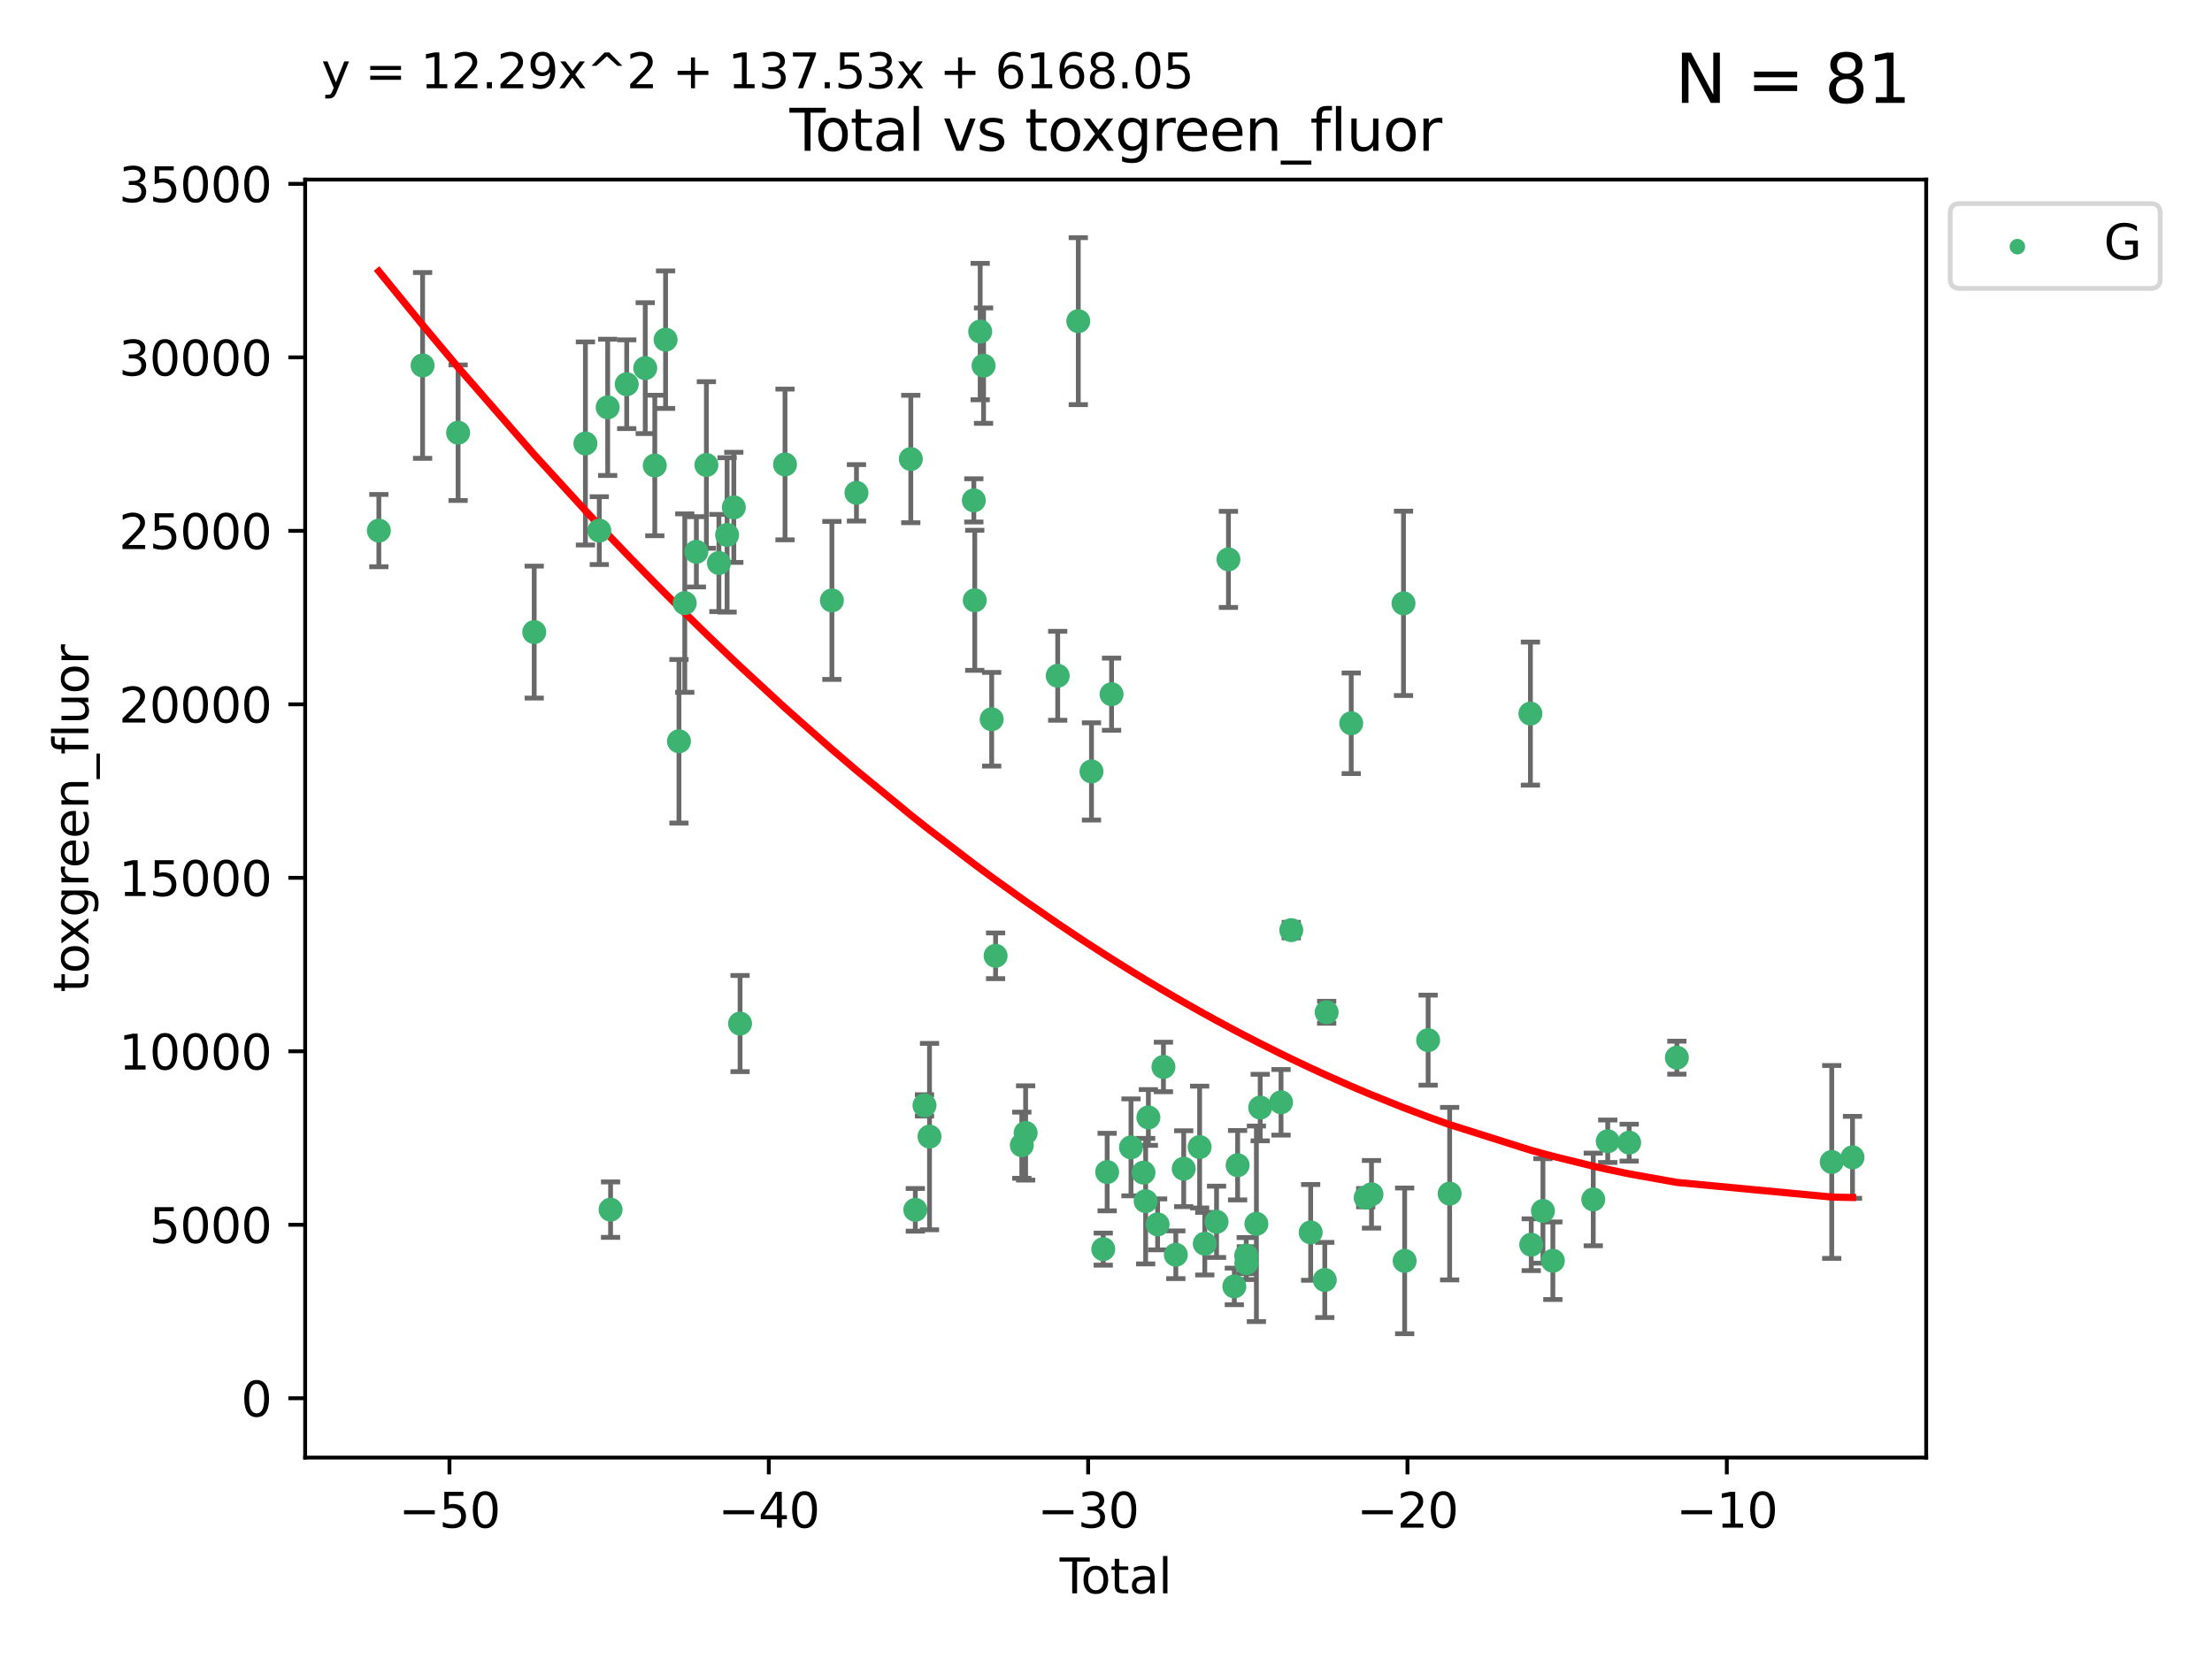 <?xml version="1.0" encoding="utf-8" standalone="no"?>
<!DOCTYPE svg PUBLIC "-//W3C//DTD SVG 1.1//EN"
  "http://www.w3.org/Graphics/SVG/1.1/DTD/svg11.dtd">
<svg xmlns:xlink="http://www.w3.org/1999/xlink" width="460.8pt" height="345.6pt" viewBox="0 0 460.8 345.6" xmlns="http://www.w3.org/2000/svg" version="1.1">
 <defs>
  <style type="text/css">*{stroke-linejoin: round; stroke-linecap: butt}</style>
 </defs>
 <g id="figure_1">
  <g id="patch_1">
   <path d="M 0 345.6 
L 460.8 345.6 
L 460.8 0 
L 0 0 
z
" style="fill: #ffffff"/>
  </g>
  <g id="axes_1">
   <g id="patch_2">
    <path d="M 63.571 303.64 
L 401.26 303.64 
L 401.26 37.411 
L 63.571 37.411 
z
" style="fill: #ffffff"/>
   </g>
   <g id="PathCollection_1">
    <defs>
     <path id="m389e99b1bf" d="M 0 1.118 
C 0.297 1.118 0.581 1 0.791 0.791 
C 1 0.581 1.118 0.297 1.118 0 
C 1.118 -0.297 1 -0.581 0.791 -0.791 
C 0.581 -1 0.297 -1.118 0 -1.118 
C -0.297 -1.118 -0.581 -1 -0.791 -0.791 
C -1 -0.581 -1.118 -0.297 -1.118 0 
C -1.118 0.297 -1 0.581 -0.791 0.791 
C -0.581 1 -0.297 1.118 0 1.118 
z
" style="stroke: #3cb371"/>
    </defs>
    <g clip-path="url(#p6d782889b7)">
     <use xlink:href="#m389e99b1bf" x="78.921" y="110.535" style="fill: #3cb371; stroke: #3cb371"/>
     <use xlink:href="#m389e99b1bf" x="88.034" y="76.127" style="fill: #3cb371; stroke: #3cb371"/>
     <use xlink:href="#m389e99b1bf" x="95.431" y="90.138" style="fill: #3cb371; stroke: #3cb371"/>
     <use xlink:href="#m389e99b1bf" x="111.287" y="131.675" style="fill: #3cb371; stroke: #3cb371"/>
     <use xlink:href="#m389e99b1bf" x="121.953" y="92.383" style="fill: #3cb371; stroke: #3cb371"/>
     <use xlink:href="#m389e99b1bf" x="124.844" y="110.534" style="fill: #3cb371; stroke: #3cb371"/>
     <use xlink:href="#m389e99b1bf" x="126.591" y="84.857" style="fill: #3cb371; stroke: #3cb371"/>
     <use xlink:href="#m389e99b1bf" x="127.192" y="251.991" style="fill: #3cb371; stroke: #3cb371"/>
     <use xlink:href="#m389e99b1bf" x="130.556" y="80.042" style="fill: #3cb371; stroke: #3cb371"/>
     <use xlink:href="#m389e99b1bf" x="134.417" y="76.687" style="fill: #3cb371; stroke: #3cb371"/>
     <use xlink:href="#m389e99b1bf" x="136.403" y="96.971" style="fill: #3cb371; stroke: #3cb371"/>
     <use xlink:href="#m389e99b1bf" x="138.654" y="70.759" style="fill: #3cb371; stroke: #3cb371"/>
     <use xlink:href="#m389e99b1bf" x="141.442" y="154.424" style="fill: #3cb371; stroke: #3cb371"/>
     <use xlink:href="#m389e99b1bf" x="142.649" y="125.635" style="fill: #3cb371; stroke: #3cb371"/>
     <use xlink:href="#m389e99b1bf" x="145.066" y="114.952" style="fill: #3cb371; stroke: #3cb371"/>
     <use xlink:href="#m389e99b1bf" x="147.155" y="96.866" style="fill: #3cb371; stroke: #3cb371"/>
     <use xlink:href="#m389e99b1bf" x="149.762" y="117.281" style="fill: #3cb371; stroke: #3cb371"/>
     <use xlink:href="#m389e99b1bf" x="151.469" y="111.433" style="fill: #3cb371; stroke: #3cb371"/>
     <use xlink:href="#m389e99b1bf" x="152.868" y="105.692" style="fill: #3cb371; stroke: #3cb371"/>
     <use xlink:href="#m389e99b1bf" x="154.169" y="213.228" style="fill: #3cb371; stroke: #3cb371"/>
     <use xlink:href="#m389e99b1bf" x="163.533" y="96.753" style="fill: #3cb371; stroke: #3cb371"/>
     <use xlink:href="#m389e99b1bf" x="173.299" y="125.081" style="fill: #3cb371; stroke: #3cb371"/>
     <use xlink:href="#m389e99b1bf" x="178.418" y="102.661" style="fill: #3cb371; stroke: #3cb371"/>
     <use xlink:href="#m389e99b1bf" x="189.737" y="95.619" style="fill: #3cb371; stroke: #3cb371"/>
     <use xlink:href="#m389e99b1bf" x="190.676" y="252.031" style="fill: #3cb371; stroke: #3cb371"/>
     <use xlink:href="#m389e99b1bf" x="192.59" y="230.273" style="fill: #3cb371; stroke: #3cb371"/>
     <use xlink:href="#m389e99b1bf" x="193.635" y="236.773" style="fill: #3cb371; stroke: #3cb371"/>
     <use xlink:href="#m389e99b1bf" x="202.868" y="104.239" style="fill: #3cb371; stroke: #3cb371"/>
     <use xlink:href="#m389e99b1bf" x="203.06" y="125.053" style="fill: #3cb371; stroke: #3cb371"/>
     <use xlink:href="#m389e99b1bf" x="204.192" y="69.072" style="fill: #3cb371; stroke: #3cb371"/>
     <use xlink:href="#m389e99b1bf" x="204.894" y="76.171" style="fill: #3cb371; stroke: #3cb371"/>
     <use xlink:href="#m389e99b1bf" x="206.587" y="149.834" style="fill: #3cb371; stroke: #3cb371"/>
     <use xlink:href="#m389e99b1bf" x="207.402" y="199.111" style="fill: #3cb371; stroke: #3cb371"/>
     <use xlink:href="#m389e99b1bf" x="212.862" y="238.573" style="fill: #3cb371; stroke: #3cb371"/>
     <use xlink:href="#m389e99b1bf" x="213.656" y="236.014" style="fill: #3cb371; stroke: #3cb371"/>
     <use xlink:href="#m389e99b1bf" x="220.34" y="140.776" style="fill: #3cb371; stroke: #3cb371"/>
     <use xlink:href="#m389e99b1bf" x="224.627" y="66.903" style="fill: #3cb371; stroke: #3cb371"/>
     <use xlink:href="#m389e99b1bf" x="227.375" y="160.703" style="fill: #3cb371; stroke: #3cb371"/>
     <use xlink:href="#m389e99b1bf" x="229.827" y="260.215" style="fill: #3cb371; stroke: #3cb371"/>
     <use xlink:href="#m389e99b1bf" x="230.639" y="244.161" style="fill: #3cb371; stroke: #3cb371"/>
     <use xlink:href="#m389e99b1bf" x="231.56" y="144.616" style="fill: #3cb371; stroke: #3cb371"/>
     <use xlink:href="#m389e99b1bf" x="235.608" y="239.019" style="fill: #3cb371; stroke: #3cb371"/>
     <use xlink:href="#m389e99b1bf" x="238.211" y="244.279" style="fill: #3cb371; stroke: #3cb371"/>
     <use xlink:href="#m389e99b1bf" x="238.66" y="250.221" style="fill: #3cb371; stroke: #3cb371"/>
     <use xlink:href="#m389e99b1bf" x="239.227" y="232.785" style="fill: #3cb371; stroke: #3cb371"/>
     <use xlink:href="#m389e99b1bf" x="241.154" y="255.061" style="fill: #3cb371; stroke: #3cb371"/>
     <use xlink:href="#m389e99b1bf" x="242.364" y="222.267" style="fill: #3cb371; stroke: #3cb371"/>
     <use xlink:href="#m389e99b1bf" x="244.944" y="261.392" style="fill: #3cb371; stroke: #3cb371"/>
     <use xlink:href="#m389e99b1bf" x="246.589" y="243.462" style="fill: #3cb371; stroke: #3cb371"/>
     <use xlink:href="#m389e99b1bf" x="249.904" y="238.952" style="fill: #3cb371; stroke: #3cb371"/>
     <use xlink:href="#m389e99b1bf" x="250.982" y="259.08" style="fill: #3cb371; stroke: #3cb371"/>
     <use xlink:href="#m389e99b1bf" x="253.43" y="254.525" style="fill: #3cb371; stroke: #3cb371"/>
     <use xlink:href="#m389e99b1bf" x="255.907" y="116.528" style="fill: #3cb371; stroke: #3cb371"/>
     <use xlink:href="#m389e99b1bf" x="257.133" y="267.982" style="fill: #3cb371; stroke: #3cb371"/>
     <use xlink:href="#m389e99b1bf" x="257.82" y="242.736" style="fill: #3cb371; stroke: #3cb371"/>
     <use xlink:href="#m389e99b1bf" x="259.608" y="261.563" style="fill: #3cb371; stroke: #3cb371"/>
     <use xlink:href="#m389e99b1bf" x="259.636" y="263.133" style="fill: #3cb371; stroke: #3cb371"/>
     <use xlink:href="#m389e99b1bf" x="261.731" y="254.941" style="fill: #3cb371; stroke: #3cb371"/>
     <use xlink:href="#m389e99b1bf" x="262.525" y="230.727" style="fill: #3cb371; stroke: #3cb371"/>
     <use xlink:href="#m389e99b1bf" x="266.864" y="229.63" style="fill: #3cb371; stroke: #3cb371"/>
     <use xlink:href="#m389e99b1bf" x="268.995" y="193.761" style="fill: #3cb371; stroke: #3cb371"/>
     <use xlink:href="#m389e99b1bf" x="273.038" y="256.73" style="fill: #3cb371; stroke: #3cb371"/>
     <use xlink:href="#m389e99b1bf" x="275.977" y="266.642" style="fill: #3cb371; stroke: #3cb371"/>
     <use xlink:href="#m389e99b1bf" x="276.367" y="210.874" style="fill: #3cb371; stroke: #3cb371"/>
     <use xlink:href="#m389e99b1bf" x="281.485" y="150.671" style="fill: #3cb371; stroke: #3cb371"/>
     <use xlink:href="#m389e99b1bf" x="284.501" y="249.493" style="fill: #3cb371; stroke: #3cb371"/>
     <use xlink:href="#m389e99b1bf" x="285.709" y="248.795" style="fill: #3cb371; stroke: #3cb371"/>
     <use xlink:href="#m389e99b1bf" x="292.376" y="125.69" style="fill: #3cb371; stroke: #3cb371"/>
     <use xlink:href="#m389e99b1bf" x="292.616" y="262.661" style="fill: #3cb371; stroke: #3cb371"/>
     <use xlink:href="#m389e99b1bf" x="297.507" y="216.684" style="fill: #3cb371; stroke: #3cb371"/>
     <use xlink:href="#m389e99b1bf" x="301.99" y="248.655" style="fill: #3cb371; stroke: #3cb371"/>
     <use xlink:href="#m389e99b1bf" x="318.814" y="148.655" style="fill: #3cb371; stroke: #3cb371"/>
     <use xlink:href="#m389e99b1bf" x="318.983" y="259.294" style="fill: #3cb371; stroke: #3cb371"/>
     <use xlink:href="#m389e99b1bf" x="321.424" y="252.261" style="fill: #3cb371; stroke: #3cb371"/>
     <use xlink:href="#m389e99b1bf" x="323.49" y="262.635" style="fill: #3cb371; stroke: #3cb371"/>
     <use xlink:href="#m389e99b1bf" x="331.904" y="249.865" style="fill: #3cb371; stroke: #3cb371"/>
     <use xlink:href="#m389e99b1bf" x="334.921" y="237.744" style="fill: #3cb371; stroke: #3cb371"/>
     <use xlink:href="#m389e99b1bf" x="339.39" y="238.033" style="fill: #3cb371; stroke: #3cb371"/>
     <use xlink:href="#m389e99b1bf" x="349.323" y="220.329" style="fill: #3cb371; stroke: #3cb371"/>
     <use xlink:href="#m389e99b1bf" x="381.585" y="242.057" style="fill: #3cb371; stroke: #3cb371"/>
     <use xlink:href="#m389e99b1bf" x="385.911" y="241.094" style="fill: #3cb371; stroke: #3cb371"/>
    </g>
   </g>
   <g id="matplotlib.axis_1">
    <g id="xtick_1">
     <g id="line2d_1">
      <defs>
       <path id="m5b5dcd80b4" d="M 0 0 
L 0 3.5 
" style="stroke: #000000; stroke-width: 0.8"/>
      </defs>
      <g>
       <use xlink:href="#m5b5dcd80b4" x="93.632" y="303.64" style="stroke: #000000; stroke-width: 0.8"/>
      </g>
     </g>
     <g id="text_1">
      <!-- −50 -->
      <g transform="translate(83.08 318.238)scale(0.1 -0.1)">
       <defs>
        <path id="DejaVuSans-2212" d="M 678 2272 
L 4684 2272 
L 4684 1741 
L 678 1741 
L 678 2272 
z
" transform="scale(0.016)"/>
        <path id="DejaVuSans-35" d="M 691 4666 
L 3169 4666 
L 3169 4134 
L 1269 4134 
L 1269 2991 
Q 1406 3038 1543 3061 
Q 1681 3084 1819 3084 
Q 2600 3084 3056 2656 
Q 3513 2228 3513 1497 
Q 3513 744 3044 326 
Q 2575 -91 1722 -91 
Q 1428 -91 1123 -41 
Q 819 9 494 109 
L 494 744 
Q 775 591 1075 516 
Q 1375 441 1709 441 
Q 2250 441 2565 725 
Q 2881 1009 2881 1497 
Q 2881 1984 2565 2268 
Q 2250 2553 1709 2553 
Q 1456 2553 1204 2497 
Q 953 2441 691 2322 
L 691 4666 
z
" transform="scale(0.016)"/>
        <path id="DejaVuSans-30" d="M 2034 4250 
Q 1547 4250 1301 3770 
Q 1056 3291 1056 2328 
Q 1056 1369 1301 889 
Q 1547 409 2034 409 
Q 2525 409 2770 889 
Q 3016 1369 3016 2328 
Q 3016 3291 2770 3770 
Q 2525 4250 2034 4250 
z
M 2034 4750 
Q 2819 4750 3233 4129 
Q 3647 3509 3647 2328 
Q 3647 1150 3233 529 
Q 2819 -91 2034 -91 
Q 1250 -91 836 529 
Q 422 1150 422 2328 
Q 422 3509 836 4129 
Q 1250 4750 2034 4750 
z
" transform="scale(0.016)"/>
       </defs>
       <use xlink:href="#DejaVuSans-2212"/>
       <use xlink:href="#DejaVuSans-35" x="83.789"/>
       <use xlink:href="#DejaVuSans-30" x="147.412"/>
      </g>
     </g>
    </g>
    <g id="xtick_2">
     <g id="line2d_2">
      <g>
       <use xlink:href="#m5b5dcd80b4" x="160.156" y="303.64" style="stroke: #000000; stroke-width: 0.8"/>
      </g>
     </g>
     <g id="text_2">
      <!-- −40 -->
      <g transform="translate(149.604 318.238)scale(0.1 -0.1)">
       <defs>
        <path id="DejaVuSans-34" d="M 2419 4116 
L 825 1625 
L 2419 1625 
L 2419 4116 
z
M 2253 4666 
L 3047 4666 
L 3047 1625 
L 3713 1625 
L 3713 1100 
L 3047 1100 
L 3047 0 
L 2419 0 
L 2419 1100 
L 313 1100 
L 313 1709 
L 2253 4666 
z
" transform="scale(0.016)"/>
       </defs>
       <use xlink:href="#DejaVuSans-2212"/>
       <use xlink:href="#DejaVuSans-34" x="83.789"/>
       <use xlink:href="#DejaVuSans-30" x="147.412"/>
      </g>
     </g>
    </g>
    <g id="xtick_3">
     <g id="line2d_3">
      <g>
       <use xlink:href="#m5b5dcd80b4" x="226.68" y="303.64" style="stroke: #000000; stroke-width: 0.8"/>
      </g>
     </g>
     <g id="text_3">
      <!-- −30 -->
      <g transform="translate(216.127 318.238)scale(0.1 -0.1)">
       <defs>
        <path id="DejaVuSans-33" d="M 2597 2516 
Q 3050 2419 3304 2112 
Q 3559 1806 3559 1356 
Q 3559 666 3084 287 
Q 2609 -91 1734 -91 
Q 1441 -91 1130 -33 
Q 819 25 488 141 
L 488 750 
Q 750 597 1062 519 
Q 1375 441 1716 441 
Q 2309 441 2620 675 
Q 2931 909 2931 1356 
Q 2931 1769 2642 2001 
Q 2353 2234 1838 2234 
L 1294 2234 
L 1294 2753 
L 1863 2753 
Q 2328 2753 2575 2939 
Q 2822 3125 2822 3475 
Q 2822 3834 2567 4026 
Q 2313 4219 1838 4219 
Q 1578 4219 1281 4162 
Q 984 4106 628 3988 
L 628 4550 
Q 988 4650 1302 4700 
Q 1616 4750 1894 4750 
Q 2613 4750 3031 4423 
Q 3450 4097 3450 3541 
Q 3450 3153 3228 2886 
Q 3006 2619 2597 2516 
z
" transform="scale(0.016)"/>
       </defs>
       <use xlink:href="#DejaVuSans-2212"/>
       <use xlink:href="#DejaVuSans-33" x="83.789"/>
       <use xlink:href="#DejaVuSans-30" x="147.412"/>
      </g>
     </g>
    </g>
    <g id="xtick_4">
     <g id="line2d_4">
      <g>
       <use xlink:href="#m5b5dcd80b4" x="293.203" y="303.64" style="stroke: #000000; stroke-width: 0.8"/>
      </g>
     </g>
     <g id="text_4">
      <!-- −20 -->
      <g transform="translate(282.651 318.238)scale(0.1 -0.1)">
       <defs>
        <path id="DejaVuSans-32" d="M 1228 531 
L 3431 531 
L 3431 0 
L 469 0 
L 469 531 
Q 828 903 1448 1529 
Q 2069 2156 2228 2338 
Q 2531 2678 2651 2914 
Q 2772 3150 2772 3378 
Q 2772 3750 2511 3984 
Q 2250 4219 1831 4219 
Q 1534 4219 1204 4116 
Q 875 4013 500 3803 
L 500 4441 
Q 881 4594 1212 4672 
Q 1544 4750 1819 4750 
Q 2544 4750 2975 4387 
Q 3406 4025 3406 3419 
Q 3406 3131 3298 2873 
Q 3191 2616 2906 2266 
Q 2828 2175 2409 1742 
Q 1991 1309 1228 531 
z
" transform="scale(0.016)"/>
       </defs>
       <use xlink:href="#DejaVuSans-2212"/>
       <use xlink:href="#DejaVuSans-32" x="83.789"/>
       <use xlink:href="#DejaVuSans-30" x="147.412"/>
      </g>
     </g>
    </g>
    <g id="xtick_5">
     <g id="line2d_5">
      <g>
       <use xlink:href="#m5b5dcd80b4" x="359.727" y="303.64" style="stroke: #000000; stroke-width: 0.8"/>
      </g>
     </g>
     <g id="text_5">
      <!-- −10 -->
      <g transform="translate(349.174 318.238)scale(0.1 -0.1)">
       <defs>
        <path id="DejaVuSans-31" d="M 794 531 
L 1825 531 
L 1825 4091 
L 703 3866 
L 703 4441 
L 1819 4666 
L 2450 4666 
L 2450 531 
L 3481 531 
L 3481 0 
L 794 0 
L 794 531 
z
" transform="scale(0.016)"/>
       </defs>
       <use xlink:href="#DejaVuSans-2212"/>
       <use xlink:href="#DejaVuSans-31" x="83.789"/>
       <use xlink:href="#DejaVuSans-30" x="147.412"/>
      </g>
     </g>
    </g>
    <g id="text_6">
     <!-- Total -->
     <g transform="translate(220.739 331.917)scale(0.1 -0.1)">
      <defs>
       <path id="DejaVuSans-54" d="M -19 4666 
L 3928 4666 
L 3928 4134 
L 2272 4134 
L 2272 0 
L 1638 0 
L 1638 4134 
L -19 4134 
L -19 4666 
z
" transform="scale(0.016)"/>
       <path id="DejaVuSans-6f" d="M 1959 3097 
Q 1497 3097 1228 2736 
Q 959 2375 959 1747 
Q 959 1119 1226 758 
Q 1494 397 1959 397 
Q 2419 397 2687 759 
Q 2956 1122 2956 1747 
Q 2956 2369 2687 2733 
Q 2419 3097 1959 3097 
z
M 1959 3584 
Q 2709 3584 3137 3096 
Q 3566 2609 3566 1747 
Q 3566 888 3137 398 
Q 2709 -91 1959 -91 
Q 1206 -91 779 398 
Q 353 888 353 1747 
Q 353 2609 779 3096 
Q 1206 3584 1959 3584 
z
" transform="scale(0.016)"/>
       <path id="DejaVuSans-74" d="M 1172 4494 
L 1172 3500 
L 2356 3500 
L 2356 3053 
L 1172 3053 
L 1172 1153 
Q 1172 725 1289 603 
Q 1406 481 1766 481 
L 2356 481 
L 2356 0 
L 1766 0 
Q 1100 0 847 248 
Q 594 497 594 1153 
L 594 3053 
L 172 3053 
L 172 3500 
L 594 3500 
L 594 4494 
L 1172 4494 
z
" transform="scale(0.016)"/>
       <path id="DejaVuSans-61" d="M 2194 1759 
Q 1497 1759 1228 1600 
Q 959 1441 959 1056 
Q 959 750 1161 570 
Q 1363 391 1709 391 
Q 2188 391 2477 730 
Q 2766 1069 2766 1631 
L 2766 1759 
L 2194 1759 
z
M 3341 1997 
L 3341 0 
L 2766 0 
L 2766 531 
Q 2569 213 2275 61 
Q 1981 -91 1556 -91 
Q 1019 -91 701 211 
Q 384 513 384 1019 
Q 384 1609 779 1909 
Q 1175 2209 1959 2209 
L 2766 2209 
L 2766 2266 
Q 2766 2663 2505 2880 
Q 2244 3097 1772 3097 
Q 1472 3097 1187 3025 
Q 903 2953 641 2809 
L 641 3341 
Q 956 3463 1253 3523 
Q 1550 3584 1831 3584 
Q 2591 3584 2966 3190 
Q 3341 2797 3341 1997 
z
" transform="scale(0.016)"/>
       <path id="DejaVuSans-6c" d="M 603 4863 
L 1178 4863 
L 1178 0 
L 603 0 
L 603 4863 
z
" transform="scale(0.016)"/>
      </defs>
      <use xlink:href="#DejaVuSans-54"/>
      <use xlink:href="#DejaVuSans-6f" x="44.084"/>
      <use xlink:href="#DejaVuSans-74" x="105.266"/>
      <use xlink:href="#DejaVuSans-61" x="144.475"/>
      <use xlink:href="#DejaVuSans-6c" x="205.754"/>
     </g>
    </g>
   </g>
   <g id="matplotlib.axis_2">
    <g id="ytick_1">
     <g id="line2d_6">
      <defs>
       <path id="m474e2aca58" d="M 0 0 
L -3.5 0 
" style="stroke: #000000; stroke-width: 0.8"/>
      </defs>
      <g>
       <use xlink:href="#m474e2aca58" x="63.571" y="291.281" style="stroke: #000000; stroke-width: 0.8"/>
      </g>
     </g>
     <g id="text_7">
      <!-- 0 -->
      <g transform="translate(50.209 295.08)scale(0.1 -0.1)">
       <use xlink:href="#DejaVuSans-30"/>
      </g>
     </g>
    </g>
    <g id="ytick_2">
     <g id="line2d_7">
      <g>
       <use xlink:href="#m474e2aca58" x="63.571" y="255.141" style="stroke: #000000; stroke-width: 0.8"/>
      </g>
     </g>
     <g id="text_8">
      <!-- 5000 -->
      <g transform="translate(31.121 258.94)scale(0.1 -0.1)">
       <use xlink:href="#DejaVuSans-35"/>
       <use xlink:href="#DejaVuSans-30" x="63.623"/>
       <use xlink:href="#DejaVuSans-30" x="127.246"/>
       <use xlink:href="#DejaVuSans-30" x="190.869"/>
      </g>
     </g>
    </g>
    <g id="ytick_3">
     <g id="line2d_8">
      <g>
       <use xlink:href="#m474e2aca58" x="63.571" y="219.001" style="stroke: #000000; stroke-width: 0.8"/>
      </g>
     </g>
     <g id="text_9">
      <!-- 10000 -->
      <g transform="translate(24.759 222.801)scale(0.1 -0.1)">
       <use xlink:href="#DejaVuSans-31"/>
       <use xlink:href="#DejaVuSans-30" x="63.623"/>
       <use xlink:href="#DejaVuSans-30" x="127.246"/>
       <use xlink:href="#DejaVuSans-30" x="190.869"/>
       <use xlink:href="#DejaVuSans-30" x="254.492"/>
      </g>
     </g>
    </g>
    <g id="ytick_4">
     <g id="line2d_9">
      <g>
       <use xlink:href="#m474e2aca58" x="63.571" y="182.861" style="stroke: #000000; stroke-width: 0.8"/>
      </g>
     </g>
     <g id="text_10">
      <!-- 15000 -->
      <g transform="translate(24.759 186.661)scale(0.1 -0.1)">
       <use xlink:href="#DejaVuSans-31"/>
       <use xlink:href="#DejaVuSans-35" x="63.623"/>
       <use xlink:href="#DejaVuSans-30" x="127.246"/>
       <use xlink:href="#DejaVuSans-30" x="190.869"/>
       <use xlink:href="#DejaVuSans-30" x="254.492"/>
      </g>
     </g>
    </g>
    <g id="ytick_5">
     <g id="line2d_10">
      <g>
       <use xlink:href="#m474e2aca58" x="63.571" y="146.721" style="stroke: #000000; stroke-width: 0.8"/>
      </g>
     </g>
     <g id="text_11">
      <!-- 20000 -->
      <g transform="translate(24.759 150.521)scale(0.1 -0.1)">
       <use xlink:href="#DejaVuSans-32"/>
       <use xlink:href="#DejaVuSans-30" x="63.623"/>
       <use xlink:href="#DejaVuSans-30" x="127.246"/>
       <use xlink:href="#DejaVuSans-30" x="190.869"/>
       <use xlink:href="#DejaVuSans-30" x="254.492"/>
      </g>
     </g>
    </g>
    <g id="ytick_6">
     <g id="line2d_11">
      <g>
       <use xlink:href="#m474e2aca58" x="63.571" y="110.582" style="stroke: #000000; stroke-width: 0.8"/>
      </g>
     </g>
     <g id="text_12">
      <!-- 25000 -->
      <g transform="translate(24.759 114.381)scale(0.1 -0.1)">
       <use xlink:href="#DejaVuSans-32"/>
       <use xlink:href="#DejaVuSans-35" x="63.623"/>
       <use xlink:href="#DejaVuSans-30" x="127.246"/>
       <use xlink:href="#DejaVuSans-30" x="190.869"/>
       <use xlink:href="#DejaVuSans-30" x="254.492"/>
      </g>
     </g>
    </g>
    <g id="ytick_7">
     <g id="line2d_12">
      <g>
       <use xlink:href="#m474e2aca58" x="63.571" y="74.442" style="stroke: #000000; stroke-width: 0.8"/>
      </g>
     </g>
     <g id="text_13">
      <!-- 30000 -->
      <g transform="translate(24.759 78.241)scale(0.1 -0.1)">
       <use xlink:href="#DejaVuSans-33"/>
       <use xlink:href="#DejaVuSans-30" x="63.623"/>
       <use xlink:href="#DejaVuSans-30" x="127.246"/>
       <use xlink:href="#DejaVuSans-30" x="190.869"/>
       <use xlink:href="#DejaVuSans-30" x="254.492"/>
      </g>
     </g>
    </g>
    <g id="ytick_8">
     <g id="line2d_13">
      <g>
       <use xlink:href="#m474e2aca58" x="63.571" y="38.302" style="stroke: #000000; stroke-width: 0.8"/>
      </g>
     </g>
     <g id="text_14">
      <!-- 35000 -->
      <g transform="translate(24.759 42.101)scale(0.1 -0.1)">
       <use xlink:href="#DejaVuSans-33"/>
       <use xlink:href="#DejaVuSans-35" x="63.623"/>
       <use xlink:href="#DejaVuSans-30" x="127.246"/>
       <use xlink:href="#DejaVuSans-30" x="190.869"/>
       <use xlink:href="#DejaVuSans-30" x="254.492"/>
      </g>
     </g>
    </g>
    <g id="text_15">
     <!-- toxgreen_fluor -->
     <g transform="translate(18.401 206.72)rotate(-90)scale(0.1 -0.1)">
      <defs>
       <path id="DejaVuSans-78" d="M 3513 3500 
L 2247 1797 
L 3578 0 
L 2900 0 
L 1881 1375 
L 863 0 
L 184 0 
L 1544 1831 
L 300 3500 
L 978 3500 
L 1906 2253 
L 2834 3500 
L 3513 3500 
z
" transform="scale(0.016)"/>
       <path id="DejaVuSans-67" d="M 2906 1791 
Q 2906 2416 2648 2759 
Q 2391 3103 1925 3103 
Q 1463 3103 1205 2759 
Q 947 2416 947 1791 
Q 947 1169 1205 825 
Q 1463 481 1925 481 
Q 2391 481 2648 825 
Q 2906 1169 2906 1791 
z
M 3481 434 
Q 3481 -459 3084 -895 
Q 2688 -1331 1869 -1331 
Q 1566 -1331 1297 -1286 
Q 1028 -1241 775 -1147 
L 775 -588 
Q 1028 -725 1275 -790 
Q 1522 -856 1778 -856 
Q 2344 -856 2625 -561 
Q 2906 -266 2906 331 
L 2906 616 
Q 2728 306 2450 153 
Q 2172 0 1784 0 
Q 1141 0 747 490 
Q 353 981 353 1791 
Q 353 2603 747 3093 
Q 1141 3584 1784 3584 
Q 2172 3584 2450 3431 
Q 2728 3278 2906 2969 
L 2906 3500 
L 3481 3500 
L 3481 434 
z
" transform="scale(0.016)"/>
       <path id="DejaVuSans-72" d="M 2631 2963 
Q 2534 3019 2420 3045 
Q 2306 3072 2169 3072 
Q 1681 3072 1420 2755 
Q 1159 2438 1159 1844 
L 1159 0 
L 581 0 
L 581 3500 
L 1159 3500 
L 1159 2956 
Q 1341 3275 1631 3429 
Q 1922 3584 2338 3584 
Q 2397 3584 2469 3576 
Q 2541 3569 2628 3553 
L 2631 2963 
z
" transform="scale(0.016)"/>
       <path id="DejaVuSans-65" d="M 3597 1894 
L 3597 1613 
L 953 1613 
Q 991 1019 1311 708 
Q 1631 397 2203 397 
Q 2534 397 2845 478 
Q 3156 559 3463 722 
L 3463 178 
Q 3153 47 2828 -22 
Q 2503 -91 2169 -91 
Q 1331 -91 842 396 
Q 353 884 353 1716 
Q 353 2575 817 3079 
Q 1281 3584 2069 3584 
Q 2775 3584 3186 3129 
Q 3597 2675 3597 1894 
z
M 3022 2063 
Q 3016 2534 2758 2815 
Q 2500 3097 2075 3097 
Q 1594 3097 1305 2825 
Q 1016 2553 972 2059 
L 3022 2063 
z
" transform="scale(0.016)"/>
       <path id="DejaVuSans-6e" d="M 3513 2113 
L 3513 0 
L 2938 0 
L 2938 2094 
Q 2938 2591 2744 2837 
Q 2550 3084 2163 3084 
Q 1697 3084 1428 2787 
Q 1159 2491 1159 1978 
L 1159 0 
L 581 0 
L 581 3500 
L 1159 3500 
L 1159 2956 
Q 1366 3272 1645 3428 
Q 1925 3584 2291 3584 
Q 2894 3584 3203 3211 
Q 3513 2838 3513 2113 
z
" transform="scale(0.016)"/>
       <path id="DejaVuSans-5f" d="M 3263 -1063 
L 3263 -1509 
L -63 -1509 
L -63 -1063 
L 3263 -1063 
z
" transform="scale(0.016)"/>
       <path id="DejaVuSans-66" d="M 2375 4863 
L 2375 4384 
L 1825 4384 
Q 1516 4384 1395 4259 
Q 1275 4134 1275 3809 
L 1275 3500 
L 2222 3500 
L 2222 3053 
L 1275 3053 
L 1275 0 
L 697 0 
L 697 3053 
L 147 3053 
L 147 3500 
L 697 3500 
L 697 3744 
Q 697 4328 969 4595 
Q 1241 4863 1831 4863 
L 2375 4863 
z
" transform="scale(0.016)"/>
       <path id="DejaVuSans-75" d="M 544 1381 
L 544 3500 
L 1119 3500 
L 1119 1403 
Q 1119 906 1312 657 
Q 1506 409 1894 409 
Q 2359 409 2629 706 
Q 2900 1003 2900 1516 
L 2900 3500 
L 3475 3500 
L 3475 0 
L 2900 0 
L 2900 538 
Q 2691 219 2414 64 
Q 2138 -91 1772 -91 
Q 1169 -91 856 284 
Q 544 659 544 1381 
z
M 1991 3584 
L 1991 3584 
z
" transform="scale(0.016)"/>
      </defs>
      <use xlink:href="#DejaVuSans-74"/>
      <use xlink:href="#DejaVuSans-6f" x="39.209"/>
      <use xlink:href="#DejaVuSans-78" x="97.266"/>
      <use xlink:href="#DejaVuSans-67" x="156.445"/>
      <use xlink:href="#DejaVuSans-72" x="219.922"/>
      <use xlink:href="#DejaVuSans-65" x="258.785"/>
      <use xlink:href="#DejaVuSans-65" x="320.309"/>
      <use xlink:href="#DejaVuSans-6e" x="381.832"/>
      <use xlink:href="#DejaVuSans-5f" x="445.211"/>
      <use xlink:href="#DejaVuSans-66" x="495.211"/>
      <use xlink:href="#DejaVuSans-6c" x="530.416"/>
      <use xlink:href="#DejaVuSans-75" x="558.199"/>
      <use xlink:href="#DejaVuSans-6f" x="621.578"/>
      <use xlink:href="#DejaVuSans-72" x="682.76"/>
     </g>
    </g>
   </g>
   <g id="LineCollection_1">
    <path d="M 78.921 118.063 
L 78.921 103.007 
" clip-path="url(#p6d782889b7)" style="fill: none; stroke: #696969"/>
    <path d="M 88.034 95.476 
L 88.034 56.777 
" clip-path="url(#p6d782889b7)" style="fill: none; stroke: #696969"/>
    <path d="M 95.431 104.259 
L 95.431 76.017 
" clip-path="url(#p6d782889b7)" style="fill: none; stroke: #696969"/>
    <path d="M 111.287 145.421 
L 111.287 117.93 
" clip-path="url(#p6d782889b7)" style="fill: none; stroke: #696969"/>
    <path d="M 121.953 113.539 
L 121.953 71.226 
" clip-path="url(#p6d782889b7)" style="fill: none; stroke: #696969"/>
    <path d="M 124.844 117.598 
L 124.844 103.471 
" clip-path="url(#p6d782889b7)" style="fill: none; stroke: #696969"/>
    <path d="M 126.591 99.053 
L 126.591 70.662 
" clip-path="url(#p6d782889b7)" style="fill: none; stroke: #696969"/>
    <path d="M 127.192 257.767 
L 127.192 246.214 
" clip-path="url(#p6d782889b7)" style="fill: none; stroke: #696969"/>
    <path d="M 130.556 89.285 
L 130.556 70.799 
" clip-path="url(#p6d782889b7)" style="fill: none; stroke: #696969"/>
    <path d="M 134.417 90.319 
L 134.417 63.055 
" clip-path="url(#p6d782889b7)" style="fill: none; stroke: #696969"/>
    <path d="M 136.403 111.609 
L 136.403 82.333 
" clip-path="url(#p6d782889b7)" style="fill: none; stroke: #696969"/>
    <path d="M 138.654 85.083 
L 138.654 56.436 
" clip-path="url(#p6d782889b7)" style="fill: none; stroke: #696969"/>
    <path d="M 141.442 171.456 
L 141.442 137.393 
" clip-path="url(#p6d782889b7)" style="fill: none; stroke: #696969"/>
    <path d="M 142.649 144.226 
L 142.649 107.044 
" clip-path="url(#p6d782889b7)" style="fill: none; stroke: #696969"/>
    <path d="M 145.066 122.271 
L 145.066 107.632 
" clip-path="url(#p6d782889b7)" style="fill: none; stroke: #696969"/>
    <path d="M 147.155 114.217 
L 147.155 79.515 
" clip-path="url(#p6d782889b7)" style="fill: none; stroke: #696969"/>
    <path d="M 149.762 127.403 
L 149.762 107.158 
" clip-path="url(#p6d782889b7)" style="fill: none; stroke: #696969"/>
    <path d="M 151.469 127.511 
L 151.469 95.356 
" clip-path="url(#p6d782889b7)" style="fill: none; stroke: #696969"/>
    <path d="M 152.868 117.163 
L 152.868 94.221 
" clip-path="url(#p6d782889b7)" style="fill: none; stroke: #696969"/>
    <path d="M 154.169 223.243 
L 154.169 203.214 
" clip-path="url(#p6d782889b7)" style="fill: none; stroke: #696969"/>
    <path d="M 163.533 112.452 
L 163.533 81.054 
" clip-path="url(#p6d782889b7)" style="fill: none; stroke: #696969"/>
    <path d="M 173.299 141.534 
L 173.299 108.628 
" clip-path="url(#p6d782889b7)" style="fill: none; stroke: #696969"/>
    <path d="M 178.418 108.54 
L 178.418 96.783 
" clip-path="url(#p6d782889b7)" style="fill: none; stroke: #696969"/>
    <path d="M 189.737 108.889 
L 189.737 82.348 
" clip-path="url(#p6d782889b7)" style="fill: none; stroke: #696969"/>
    <path d="M 190.676 256.475 
L 190.676 247.588 
" clip-path="url(#p6d782889b7)" style="fill: none; stroke: #696969"/>
    <path d="M 192.59 232.499 
L 192.59 228.046 
" clip-path="url(#p6d782889b7)" style="fill: none; stroke: #696969"/>
    <path d="M 193.635 256.19 
L 193.635 217.356 
" clip-path="url(#p6d782889b7)" style="fill: none; stroke: #696969"/>
    <path d="M 202.868 108.74 
L 202.868 99.739 
" clip-path="url(#p6d782889b7)" style="fill: none; stroke: #696969"/>
    <path d="M 203.06 139.639 
L 203.06 110.467 
" clip-path="url(#p6d782889b7)" style="fill: none; stroke: #696969"/>
    <path d="M 204.192 83.277 
L 204.192 54.867 
" clip-path="url(#p6d782889b7)" style="fill: none; stroke: #696969"/>
    <path d="M 204.894 88.191 
L 204.894 64.151 
" clip-path="url(#p6d782889b7)" style="fill: none; stroke: #696969"/>
    <path d="M 206.587 159.587 
L 206.587 140.081 
" clip-path="url(#p6d782889b7)" style="fill: none; stroke: #696969"/>
    <path d="M 207.402 203.869 
L 207.402 194.352 
" clip-path="url(#p6d782889b7)" style="fill: none; stroke: #696969"/>
    <path d="M 212.862 245.46 
L 212.862 231.687 
" clip-path="url(#p6d782889b7)" style="fill: none; stroke: #696969"/>
    <path d="M 213.656 245.842 
L 213.656 226.187 
" clip-path="url(#p6d782889b7)" style="fill: none; stroke: #696969"/>
    <path d="M 220.34 150.041 
L 220.34 131.511 
" clip-path="url(#p6d782889b7)" style="fill: none; stroke: #696969"/>
    <path d="M 224.627 84.294 
L 224.627 49.513 
" clip-path="url(#p6d782889b7)" style="fill: none; stroke: #696969"/>
    <path d="M 227.375 170.833 
L 227.375 150.574 
" clip-path="url(#p6d782889b7)" style="fill: none; stroke: #696969"/>
    <path d="M 229.827 263.552 
L 229.827 256.878 
" clip-path="url(#p6d782889b7)" style="fill: none; stroke: #696969"/>
    <path d="M 230.639 252.235 
L 230.639 236.088 
" clip-path="url(#p6d782889b7)" style="fill: none; stroke: #696969"/>
    <path d="M 231.56 152.132 
L 231.56 137.099 
" clip-path="url(#p6d782889b7)" style="fill: none; stroke: #696969"/>
    <path d="M 235.608 249.115 
L 235.608 228.923 
" clip-path="url(#p6d782889b7)" style="fill: none; stroke: #696969"/>
    <path d="M 238.211 244.893 
L 238.211 243.665 
" clip-path="url(#p6d782889b7)" style="fill: none; stroke: #696969"/>
    <path d="M 238.66 263.294 
L 238.66 237.148 
" clip-path="url(#p6d782889b7)" style="fill: none; stroke: #696969"/>
    <path d="M 239.227 238.595 
L 239.227 226.974 
" clip-path="url(#p6d782889b7)" style="fill: none; stroke: #696969"/>
    <path d="M 241.154 260.367 
L 241.154 249.754 
" clip-path="url(#p6d782889b7)" style="fill: none; stroke: #696969"/>
    <path d="M 242.364 227.427 
L 242.364 217.108 
" clip-path="url(#p6d782889b7)" style="fill: none; stroke: #696969"/>
    <path d="M 244.944 266.36 
L 244.944 256.424 
" clip-path="url(#p6d782889b7)" style="fill: none; stroke: #696969"/>
    <path d="M 246.589 251.365 
L 246.589 235.558 
" clip-path="url(#p6d782889b7)" style="fill: none; stroke: #696969"/>
    <path d="M 249.904 251.639 
L 249.904 226.265 
" clip-path="url(#p6d782889b7)" style="fill: none; stroke: #696969"/>
    <path d="M 250.982 265.601 
L 250.982 252.558 
" clip-path="url(#p6d782889b7)" style="fill: none; stroke: #696969"/>
    <path d="M 253.43 261.951 
L 253.43 247.099 
" clip-path="url(#p6d782889b7)" style="fill: none; stroke: #696969"/>
    <path d="M 255.907 126.54 
L 255.907 106.516 
" clip-path="url(#p6d782889b7)" style="fill: none; stroke: #696969"/>
    <path d="M 257.133 271.794 
L 257.133 264.17 
" clip-path="url(#p6d782889b7)" style="fill: none; stroke: #696969"/>
    <path d="M 257.82 249.963 
L 257.82 235.509 
" clip-path="url(#p6d782889b7)" style="fill: none; stroke: #696969"/>
    <path d="M 259.608 265.323 
L 259.608 257.803 
" clip-path="url(#p6d782889b7)" style="fill: none; stroke: #696969"/>
    <path d="M 259.636 266.556 
L 259.636 259.709 
" clip-path="url(#p6d782889b7)" style="fill: none; stroke: #696969"/>
    <path d="M 261.731 275.309 
L 261.731 234.573 
" clip-path="url(#p6d782889b7)" style="fill: none; stroke: #696969"/>
    <path d="M 262.525 237.656 
L 262.525 223.798 
" clip-path="url(#p6d782889b7)" style="fill: none; stroke: #696969"/>
    <path d="M 266.864 236.463 
L 266.864 222.796 
" clip-path="url(#p6d782889b7)" style="fill: none; stroke: #696969"/>
    <path d="M 268.995 195.377 
L 268.995 192.145 
" clip-path="url(#p6d782889b7)" style="fill: none; stroke: #696969"/>
    <path d="M 273.038 266.704 
L 273.038 246.756 
" clip-path="url(#p6d782889b7)" style="fill: none; stroke: #696969"/>
    <path d="M 275.977 274.468 
L 275.977 258.816 
" clip-path="url(#p6d782889b7)" style="fill: none; stroke: #696969"/>
    <path d="M 276.367 213.16 
L 276.367 208.587 
" clip-path="url(#p6d782889b7)" style="fill: none; stroke: #696969"/>
    <path d="M 281.485 161.148 
L 281.485 140.194 
" clip-path="url(#p6d782889b7)" style="fill: none; stroke: #696969"/>
    <path d="M 284.501 251.402 
L 284.501 247.583 
" clip-path="url(#p6d782889b7)" style="fill: none; stroke: #696969"/>
    <path d="M 285.709 255.839 
L 285.709 241.751 
" clip-path="url(#p6d782889b7)" style="fill: none; stroke: #696969"/>
    <path d="M 292.376 144.891 
L 292.376 106.488 
" clip-path="url(#p6d782889b7)" style="fill: none; stroke: #696969"/>
    <path d="M 292.616 277.834 
L 292.616 247.487 
" clip-path="url(#p6d782889b7)" style="fill: none; stroke: #696969"/>
    <path d="M 297.507 226.063 
L 297.507 207.305 
" clip-path="url(#p6d782889b7)" style="fill: none; stroke: #696969"/>
    <path d="M 301.99 266.625 
L 301.99 230.686 
" clip-path="url(#p6d782889b7)" style="fill: none; stroke: #696969"/>
    <path d="M 318.814 163.555 
L 318.814 133.754 
" clip-path="url(#p6d782889b7)" style="fill: none; stroke: #696969"/>
    <path d="M 318.983 264.689 
L 318.983 253.899 
" clip-path="url(#p6d782889b7)" style="fill: none; stroke: #696969"/>
    <path d="M 321.424 263.141 
L 321.424 241.382 
" clip-path="url(#p6d782889b7)" style="fill: none; stroke: #696969"/>
    <path d="M 323.49 270.713 
L 323.49 254.557 
" clip-path="url(#p6d782889b7)" style="fill: none; stroke: #696969"/>
    <path d="M 331.904 259.513 
L 331.904 240.217 
" clip-path="url(#p6d782889b7)" style="fill: none; stroke: #696969"/>
    <path d="M 334.921 242.168 
L 334.921 233.32 
" clip-path="url(#p6d782889b7)" style="fill: none; stroke: #696969"/>
    <path d="M 339.39 241.875 
L 339.39 234.191 
" clip-path="url(#p6d782889b7)" style="fill: none; stroke: #696969"/>
    <path d="M 349.323 223.763 
L 349.323 216.895 
" clip-path="url(#p6d782889b7)" style="fill: none; stroke: #696969"/>
    <path d="M 381.585 262.148 
L 381.585 221.966 
" clip-path="url(#p6d782889b7)" style="fill: none; stroke: #696969"/>
    <path d="M 385.911 249.628 
L 385.911 232.559 
" clip-path="url(#p6d782889b7)" style="fill: none; stroke: #696969"/>
   </g>
   <g id="line2d_14">
    <defs>
     <path id="m91704ac077" d="M 2 0 
L -2 -0 
" style="stroke: #696969"/>
    </defs>
    <g clip-path="url(#p6d782889b7)">
     <use xlink:href="#m91704ac077" x="78.921" y="118.063" style="fill: #696969; stroke: #696969"/>
     <use xlink:href="#m91704ac077" x="88.034" y="95.476" style="fill: #696969; stroke: #696969"/>
     <use xlink:href="#m91704ac077" x="95.431" y="104.259" style="fill: #696969; stroke: #696969"/>
     <use xlink:href="#m91704ac077" x="111.287" y="145.421" style="fill: #696969; stroke: #696969"/>
     <use xlink:href="#m91704ac077" x="121.953" y="113.539" style="fill: #696969; stroke: #696969"/>
     <use xlink:href="#m91704ac077" x="124.844" y="117.598" style="fill: #696969; stroke: #696969"/>
     <use xlink:href="#m91704ac077" x="126.591" y="99.053" style="fill: #696969; stroke: #696969"/>
     <use xlink:href="#m91704ac077" x="127.192" y="257.767" style="fill: #696969; stroke: #696969"/>
     <use xlink:href="#m91704ac077" x="130.556" y="89.285" style="fill: #696969; stroke: #696969"/>
     <use xlink:href="#m91704ac077" x="134.417" y="90.319" style="fill: #696969; stroke: #696969"/>
     <use xlink:href="#m91704ac077" x="136.403" y="111.609" style="fill: #696969; stroke: #696969"/>
     <use xlink:href="#m91704ac077" x="138.654" y="85.083" style="fill: #696969; stroke: #696969"/>
     <use xlink:href="#m91704ac077" x="141.442" y="171.456" style="fill: #696969; stroke: #696969"/>
     <use xlink:href="#m91704ac077" x="142.649" y="144.226" style="fill: #696969; stroke: #696969"/>
     <use xlink:href="#m91704ac077" x="145.066" y="122.271" style="fill: #696969; stroke: #696969"/>
     <use xlink:href="#m91704ac077" x="147.155" y="114.217" style="fill: #696969; stroke: #696969"/>
     <use xlink:href="#m91704ac077" x="149.762" y="127.403" style="fill: #696969; stroke: #696969"/>
     <use xlink:href="#m91704ac077" x="151.469" y="127.511" style="fill: #696969; stroke: #696969"/>
     <use xlink:href="#m91704ac077" x="152.868" y="117.163" style="fill: #696969; stroke: #696969"/>
     <use xlink:href="#m91704ac077" x="154.169" y="223.243" style="fill: #696969; stroke: #696969"/>
     <use xlink:href="#m91704ac077" x="163.533" y="112.452" style="fill: #696969; stroke: #696969"/>
     <use xlink:href="#m91704ac077" x="173.299" y="141.534" style="fill: #696969; stroke: #696969"/>
     <use xlink:href="#m91704ac077" x="178.418" y="108.54" style="fill: #696969; stroke: #696969"/>
     <use xlink:href="#m91704ac077" x="189.737" y="108.889" style="fill: #696969; stroke: #696969"/>
     <use xlink:href="#m91704ac077" x="190.676" y="256.475" style="fill: #696969; stroke: #696969"/>
     <use xlink:href="#m91704ac077" x="192.59" y="232.499" style="fill: #696969; stroke: #696969"/>
     <use xlink:href="#m91704ac077" x="193.635" y="256.19" style="fill: #696969; stroke: #696969"/>
     <use xlink:href="#m91704ac077" x="202.868" y="108.74" style="fill: #696969; stroke: #696969"/>
     <use xlink:href="#m91704ac077" x="203.06" y="139.639" style="fill: #696969; stroke: #696969"/>
     <use xlink:href="#m91704ac077" x="204.192" y="83.277" style="fill: #696969; stroke: #696969"/>
     <use xlink:href="#m91704ac077" x="204.894" y="88.191" style="fill: #696969; stroke: #696969"/>
     <use xlink:href="#m91704ac077" x="206.587" y="159.587" style="fill: #696969; stroke: #696969"/>
     <use xlink:href="#m91704ac077" x="207.402" y="203.869" style="fill: #696969; stroke: #696969"/>
     <use xlink:href="#m91704ac077" x="212.862" y="245.46" style="fill: #696969; stroke: #696969"/>
     <use xlink:href="#m91704ac077" x="213.656" y="245.842" style="fill: #696969; stroke: #696969"/>
     <use xlink:href="#m91704ac077" x="220.34" y="150.041" style="fill: #696969; stroke: #696969"/>
     <use xlink:href="#m91704ac077" x="224.627" y="84.294" style="fill: #696969; stroke: #696969"/>
     <use xlink:href="#m91704ac077" x="227.375" y="170.833" style="fill: #696969; stroke: #696969"/>
     <use xlink:href="#m91704ac077" x="229.827" y="263.552" style="fill: #696969; stroke: #696969"/>
     <use xlink:href="#m91704ac077" x="230.639" y="252.235" style="fill: #696969; stroke: #696969"/>
     <use xlink:href="#m91704ac077" x="231.56" y="152.132" style="fill: #696969; stroke: #696969"/>
     <use xlink:href="#m91704ac077" x="235.608" y="249.115" style="fill: #696969; stroke: #696969"/>
     <use xlink:href="#m91704ac077" x="238.211" y="244.893" style="fill: #696969; stroke: #696969"/>
     <use xlink:href="#m91704ac077" x="238.66" y="263.294" style="fill: #696969; stroke: #696969"/>
     <use xlink:href="#m91704ac077" x="239.227" y="238.595" style="fill: #696969; stroke: #696969"/>
     <use xlink:href="#m91704ac077" x="241.154" y="260.367" style="fill: #696969; stroke: #696969"/>
     <use xlink:href="#m91704ac077" x="242.364" y="227.427" style="fill: #696969; stroke: #696969"/>
     <use xlink:href="#m91704ac077" x="244.944" y="266.36" style="fill: #696969; stroke: #696969"/>
     <use xlink:href="#m91704ac077" x="246.589" y="251.365" style="fill: #696969; stroke: #696969"/>
     <use xlink:href="#m91704ac077" x="249.904" y="251.639" style="fill: #696969; stroke: #696969"/>
     <use xlink:href="#m91704ac077" x="250.982" y="265.601" style="fill: #696969; stroke: #696969"/>
     <use xlink:href="#m91704ac077" x="253.43" y="261.951" style="fill: #696969; stroke: #696969"/>
     <use xlink:href="#m91704ac077" x="255.907" y="126.54" style="fill: #696969; stroke: #696969"/>
     <use xlink:href="#m91704ac077" x="257.133" y="271.794" style="fill: #696969; stroke: #696969"/>
     <use xlink:href="#m91704ac077" x="257.82" y="249.963" style="fill: #696969; stroke: #696969"/>
     <use xlink:href="#m91704ac077" x="259.608" y="265.323" style="fill: #696969; stroke: #696969"/>
     <use xlink:href="#m91704ac077" x="259.636" y="266.556" style="fill: #696969; stroke: #696969"/>
     <use xlink:href="#m91704ac077" x="261.731" y="275.309" style="fill: #696969; stroke: #696969"/>
     <use xlink:href="#m91704ac077" x="262.525" y="237.656" style="fill: #696969; stroke: #696969"/>
     <use xlink:href="#m91704ac077" x="266.864" y="236.463" style="fill: #696969; stroke: #696969"/>
     <use xlink:href="#m91704ac077" x="268.995" y="195.377" style="fill: #696969; stroke: #696969"/>
     <use xlink:href="#m91704ac077" x="273.038" y="266.704" style="fill: #696969; stroke: #696969"/>
     <use xlink:href="#m91704ac077" x="275.977" y="274.468" style="fill: #696969; stroke: #696969"/>
     <use xlink:href="#m91704ac077" x="276.367" y="213.16" style="fill: #696969; stroke: #696969"/>
     <use xlink:href="#m91704ac077" x="281.485" y="161.148" style="fill: #696969; stroke: #696969"/>
     <use xlink:href="#m91704ac077" x="284.501" y="251.402" style="fill: #696969; stroke: #696969"/>
     <use xlink:href="#m91704ac077" x="285.709" y="255.839" style="fill: #696969; stroke: #696969"/>
     <use xlink:href="#m91704ac077" x="292.376" y="144.891" style="fill: #696969; stroke: #696969"/>
     <use xlink:href="#m91704ac077" x="292.616" y="277.834" style="fill: #696969; stroke: #696969"/>
     <use xlink:href="#m91704ac077" x="297.507" y="226.063" style="fill: #696969; stroke: #696969"/>
     <use xlink:href="#m91704ac077" x="301.99" y="266.625" style="fill: #696969; stroke: #696969"/>
     <use xlink:href="#m91704ac077" x="318.814" y="163.555" style="fill: #696969; stroke: #696969"/>
     <use xlink:href="#m91704ac077" x="318.983" y="264.689" style="fill: #696969; stroke: #696969"/>
     <use xlink:href="#m91704ac077" x="321.424" y="263.141" style="fill: #696969; stroke: #696969"/>
     <use xlink:href="#m91704ac077" x="323.49" y="270.713" style="fill: #696969; stroke: #696969"/>
     <use xlink:href="#m91704ac077" x="331.904" y="259.513" style="fill: #696969; stroke: #696969"/>
     <use xlink:href="#m91704ac077" x="334.921" y="242.168" style="fill: #696969; stroke: #696969"/>
     <use xlink:href="#m91704ac077" x="339.39" y="241.875" style="fill: #696969; stroke: #696969"/>
     <use xlink:href="#m91704ac077" x="349.323" y="223.763" style="fill: #696969; stroke: #696969"/>
     <use xlink:href="#m91704ac077" x="381.585" y="262.148" style="fill: #696969; stroke: #696969"/>
     <use xlink:href="#m91704ac077" x="385.911" y="249.628" style="fill: #696969; stroke: #696969"/>
    </g>
   </g>
   <g id="line2d_15">
    <g clip-path="url(#p6d782889b7)">
     <use xlink:href="#m91704ac077" x="78.921" y="103.007" style="fill: #696969; stroke: #696969"/>
     <use xlink:href="#m91704ac077" x="88.034" y="56.777" style="fill: #696969; stroke: #696969"/>
     <use xlink:href="#m91704ac077" x="95.431" y="76.017" style="fill: #696969; stroke: #696969"/>
     <use xlink:href="#m91704ac077" x="111.287" y="117.93" style="fill: #696969; stroke: #696969"/>
     <use xlink:href="#m91704ac077" x="121.953" y="71.226" style="fill: #696969; stroke: #696969"/>
     <use xlink:href="#m91704ac077" x="124.844" y="103.471" style="fill: #696969; stroke: #696969"/>
     <use xlink:href="#m91704ac077" x="126.591" y="70.662" style="fill: #696969; stroke: #696969"/>
     <use xlink:href="#m91704ac077" x="127.192" y="246.214" style="fill: #696969; stroke: #696969"/>
     <use xlink:href="#m91704ac077" x="130.556" y="70.799" style="fill: #696969; stroke: #696969"/>
     <use xlink:href="#m91704ac077" x="134.417" y="63.055" style="fill: #696969; stroke: #696969"/>
     <use xlink:href="#m91704ac077" x="136.403" y="82.333" style="fill: #696969; stroke: #696969"/>
     <use xlink:href="#m91704ac077" x="138.654" y="56.436" style="fill: #696969; stroke: #696969"/>
     <use xlink:href="#m91704ac077" x="141.442" y="137.393" style="fill: #696969; stroke: #696969"/>
     <use xlink:href="#m91704ac077" x="142.649" y="107.044" style="fill: #696969; stroke: #696969"/>
     <use xlink:href="#m91704ac077" x="145.066" y="107.632" style="fill: #696969; stroke: #696969"/>
     <use xlink:href="#m91704ac077" x="147.155" y="79.515" style="fill: #696969; stroke: #696969"/>
     <use xlink:href="#m91704ac077" x="149.762" y="107.158" style="fill: #696969; stroke: #696969"/>
     <use xlink:href="#m91704ac077" x="151.469" y="95.356" style="fill: #696969; stroke: #696969"/>
     <use xlink:href="#m91704ac077" x="152.868" y="94.221" style="fill: #696969; stroke: #696969"/>
     <use xlink:href="#m91704ac077" x="154.169" y="203.214" style="fill: #696969; stroke: #696969"/>
     <use xlink:href="#m91704ac077" x="163.533" y="81.054" style="fill: #696969; stroke: #696969"/>
     <use xlink:href="#m91704ac077" x="173.299" y="108.628" style="fill: #696969; stroke: #696969"/>
     <use xlink:href="#m91704ac077" x="178.418" y="96.783" style="fill: #696969; stroke: #696969"/>
     <use xlink:href="#m91704ac077" x="189.737" y="82.348" style="fill: #696969; stroke: #696969"/>
     <use xlink:href="#m91704ac077" x="190.676" y="247.588" style="fill: #696969; stroke: #696969"/>
     <use xlink:href="#m91704ac077" x="192.59" y="228.046" style="fill: #696969; stroke: #696969"/>
     <use xlink:href="#m91704ac077" x="193.635" y="217.356" style="fill: #696969; stroke: #696969"/>
     <use xlink:href="#m91704ac077" x="202.868" y="99.739" style="fill: #696969; stroke: #696969"/>
     <use xlink:href="#m91704ac077" x="203.06" y="110.467" style="fill: #696969; stroke: #696969"/>
     <use xlink:href="#m91704ac077" x="204.192" y="54.867" style="fill: #696969; stroke: #696969"/>
     <use xlink:href="#m91704ac077" x="204.894" y="64.151" style="fill: #696969; stroke: #696969"/>
     <use xlink:href="#m91704ac077" x="206.587" y="140.081" style="fill: #696969; stroke: #696969"/>
     <use xlink:href="#m91704ac077" x="207.402" y="194.352" style="fill: #696969; stroke: #696969"/>
     <use xlink:href="#m91704ac077" x="212.862" y="231.687" style="fill: #696969; stroke: #696969"/>
     <use xlink:href="#m91704ac077" x="213.656" y="226.187" style="fill: #696969; stroke: #696969"/>
     <use xlink:href="#m91704ac077" x="220.34" y="131.511" style="fill: #696969; stroke: #696969"/>
     <use xlink:href="#m91704ac077" x="224.627" y="49.513" style="fill: #696969; stroke: #696969"/>
     <use xlink:href="#m91704ac077" x="227.375" y="150.574" style="fill: #696969; stroke: #696969"/>
     <use xlink:href="#m91704ac077" x="229.827" y="256.878" style="fill: #696969; stroke: #696969"/>
     <use xlink:href="#m91704ac077" x="230.639" y="236.088" style="fill: #696969; stroke: #696969"/>
     <use xlink:href="#m91704ac077" x="231.56" y="137.099" style="fill: #696969; stroke: #696969"/>
     <use xlink:href="#m91704ac077" x="235.608" y="228.923" style="fill: #696969; stroke: #696969"/>
     <use xlink:href="#m91704ac077" x="238.211" y="243.665" style="fill: #696969; stroke: #696969"/>
     <use xlink:href="#m91704ac077" x="238.66" y="237.148" style="fill: #696969; stroke: #696969"/>
     <use xlink:href="#m91704ac077" x="239.227" y="226.974" style="fill: #696969; stroke: #696969"/>
     <use xlink:href="#m91704ac077" x="241.154" y="249.754" style="fill: #696969; stroke: #696969"/>
     <use xlink:href="#m91704ac077" x="242.364" y="217.108" style="fill: #696969; stroke: #696969"/>
     <use xlink:href="#m91704ac077" x="244.944" y="256.424" style="fill: #696969; stroke: #696969"/>
     <use xlink:href="#m91704ac077" x="246.589" y="235.558" style="fill: #696969; stroke: #696969"/>
     <use xlink:href="#m91704ac077" x="249.904" y="226.265" style="fill: #696969; stroke: #696969"/>
     <use xlink:href="#m91704ac077" x="250.982" y="252.558" style="fill: #696969; stroke: #696969"/>
     <use xlink:href="#m91704ac077" x="253.43" y="247.099" style="fill: #696969; stroke: #696969"/>
     <use xlink:href="#m91704ac077" x="255.907" y="106.516" style="fill: #696969; stroke: #696969"/>
     <use xlink:href="#m91704ac077" x="257.133" y="264.17" style="fill: #696969; stroke: #696969"/>
     <use xlink:href="#m91704ac077" x="257.82" y="235.509" style="fill: #696969; stroke: #696969"/>
     <use xlink:href="#m91704ac077" x="259.608" y="257.803" style="fill: #696969; stroke: #696969"/>
     <use xlink:href="#m91704ac077" x="259.636" y="259.709" style="fill: #696969; stroke: #696969"/>
     <use xlink:href="#m91704ac077" x="261.731" y="234.573" style="fill: #696969; stroke: #696969"/>
     <use xlink:href="#m91704ac077" x="262.525" y="223.798" style="fill: #696969; stroke: #696969"/>
     <use xlink:href="#m91704ac077" x="266.864" y="222.796" style="fill: #696969; stroke: #696969"/>
     <use xlink:href="#m91704ac077" x="268.995" y="192.145" style="fill: #696969; stroke: #696969"/>
     <use xlink:href="#m91704ac077" x="273.038" y="246.756" style="fill: #696969; stroke: #696969"/>
     <use xlink:href="#m91704ac077" x="275.977" y="258.816" style="fill: #696969; stroke: #696969"/>
     <use xlink:href="#m91704ac077" x="276.367" y="208.587" style="fill: #696969; stroke: #696969"/>
     <use xlink:href="#m91704ac077" x="281.485" y="140.194" style="fill: #696969; stroke: #696969"/>
     <use xlink:href="#m91704ac077" x="284.501" y="247.583" style="fill: #696969; stroke: #696969"/>
     <use xlink:href="#m91704ac077" x="285.709" y="241.751" style="fill: #696969; stroke: #696969"/>
     <use xlink:href="#m91704ac077" x="292.376" y="106.488" style="fill: #696969; stroke: #696969"/>
     <use xlink:href="#m91704ac077" x="292.616" y="247.487" style="fill: #696969; stroke: #696969"/>
     <use xlink:href="#m91704ac077" x="297.507" y="207.305" style="fill: #696969; stroke: #696969"/>
     <use xlink:href="#m91704ac077" x="301.99" y="230.686" style="fill: #696969; stroke: #696969"/>
     <use xlink:href="#m91704ac077" x="318.814" y="133.754" style="fill: #696969; stroke: #696969"/>
     <use xlink:href="#m91704ac077" x="318.983" y="253.899" style="fill: #696969; stroke: #696969"/>
     <use xlink:href="#m91704ac077" x="321.424" y="241.382" style="fill: #696969; stroke: #696969"/>
     <use xlink:href="#m91704ac077" x="323.49" y="254.557" style="fill: #696969; stroke: #696969"/>
     <use xlink:href="#m91704ac077" x="331.904" y="240.217" style="fill: #696969; stroke: #696969"/>
     <use xlink:href="#m91704ac077" x="334.921" y="233.32" style="fill: #696969; stroke: #696969"/>
     <use xlink:href="#m91704ac077" x="339.39" y="234.191" style="fill: #696969; stroke: #696969"/>
     <use xlink:href="#m91704ac077" x="349.323" y="216.895" style="fill: #696969; stroke: #696969"/>
     <use xlink:href="#m91704ac077" x="381.585" y="221.966" style="fill: #696969; stroke: #696969"/>
     <use xlink:href="#m91704ac077" x="385.911" y="232.559" style="fill: #696969; stroke: #696969"/>
    </g>
   </g>
   <g id="line2d_16">
    <path d="M 78.921 56.523 
L 88.034 67.698 
L 95.431 76.524 
L 111.287 94.701 
L 121.953 106.361 
L 124.844 109.443 
L 126.591 111.289 
L 127.192 111.921 
L 130.556 115.434 
L 134.417 119.408 
L 136.403 121.43 
L 138.654 123.701 
L 141.442 126.487 
L 142.649 127.684 
L 145.066 130.062 
L 147.155 132.098 
L 149.762 134.615 
L 151.469 136.248 
L 152.868 137.578 
L 154.169 138.808 
L 163.533 147.458 
L 173.299 156.104 
L 178.418 160.483 
L 189.737 169.793 
L 190.676 170.542 
L 192.59 172.058 
L 193.635 172.88 
L 202.868 179.948 
L 203.06 180.092 
L 204.192 180.934 
L 204.894 181.454 
L 206.587 182.699 
L 207.402 183.294 
L 212.862 187.214 
L 213.656 187.774 
L 220.34 192.388 
L 224.627 195.254 
L 227.375 197.051 
L 229.827 198.63 
L 230.639 199.148 
L 231.56 199.731 
L 235.608 202.257 
L 238.211 203.845 
L 238.66 204.117 
L 239.227 204.458 
L 241.154 205.609 
L 242.364 206.324 
L 244.944 207.829 
L 246.589 208.775 
L 249.904 210.648 
L 250.982 211.247 
L 253.43 212.591 
L 255.907 213.927 
L 257.133 214.579 
L 257.82 214.942 
L 259.608 215.877 
L 259.636 215.891 
L 261.731 216.97 
L 262.525 217.375 
L 266.864 219.54 
L 268.995 220.575 
L 273.038 222.49 
L 275.977 223.84 
L 276.367 224.017 
L 281.485 226.278 
L 284.501 227.561 
L 285.709 228.065 
L 292.376 230.74 
L 292.616 230.833 
L 297.507 232.677 
L 301.99 234.283 
L 318.814 239.591 
L 318.983 239.639 
L 321.424 240.313 
L 323.49 240.865 
L 331.904 242.936 
L 334.921 243.609 
L 339.39 244.539 
L 349.323 246.319 
L 381.585 249.37 
L 385.911 249.461 
" clip-path="url(#p6d782889b7)" style="fill: none; stroke: #ff0000; stroke-width: 1.5; stroke-linecap: square"/>
   </g>
   <g id="line2d_17">
    <defs>
     <path id="m6dd5b7aeb3" d="M 0 2 
C 0.53 2 1.039 1.789 1.414 1.414 
C 1.789 1.039 2 0.53 2 0 
C 2 -0.53 1.789 -1.039 1.414 -1.414 
C 1.039 -1.789 0.53 -2 0 -2 
C -0.53 -2 -1.039 -1.789 -1.414 -1.414 
C -1.789 -1.039 -2 -0.53 -2 0 
C -2 0.53 -1.789 1.039 -1.414 1.414 
C -1.039 1.789 -0.53 2 0 2 
z
" style="stroke: #3cb371"/>
    </defs>
    <g clip-path="url(#p6d782889b7)">
     <use xlink:href="#m6dd5b7aeb3" x="78.921" y="110.535" style="fill: #3cb371; stroke: #3cb371"/>
     <use xlink:href="#m6dd5b7aeb3" x="88.034" y="76.127" style="fill: #3cb371; stroke: #3cb371"/>
     <use xlink:href="#m6dd5b7aeb3" x="95.431" y="90.138" style="fill: #3cb371; stroke: #3cb371"/>
     <use xlink:href="#m6dd5b7aeb3" x="111.287" y="131.675" style="fill: #3cb371; stroke: #3cb371"/>
     <use xlink:href="#m6dd5b7aeb3" x="121.953" y="92.383" style="fill: #3cb371; stroke: #3cb371"/>
     <use xlink:href="#m6dd5b7aeb3" x="124.844" y="110.534" style="fill: #3cb371; stroke: #3cb371"/>
     <use xlink:href="#m6dd5b7aeb3" x="126.591" y="84.857" style="fill: #3cb371; stroke: #3cb371"/>
     <use xlink:href="#m6dd5b7aeb3" x="127.192" y="251.991" style="fill: #3cb371; stroke: #3cb371"/>
     <use xlink:href="#m6dd5b7aeb3" x="130.556" y="80.042" style="fill: #3cb371; stroke: #3cb371"/>
     <use xlink:href="#m6dd5b7aeb3" x="134.417" y="76.687" style="fill: #3cb371; stroke: #3cb371"/>
     <use xlink:href="#m6dd5b7aeb3" x="136.403" y="96.971" style="fill: #3cb371; stroke: #3cb371"/>
     <use xlink:href="#m6dd5b7aeb3" x="138.654" y="70.759" style="fill: #3cb371; stroke: #3cb371"/>
     <use xlink:href="#m6dd5b7aeb3" x="141.442" y="154.424" style="fill: #3cb371; stroke: #3cb371"/>
     <use xlink:href="#m6dd5b7aeb3" x="142.649" y="125.635" style="fill: #3cb371; stroke: #3cb371"/>
     <use xlink:href="#m6dd5b7aeb3" x="145.066" y="114.952" style="fill: #3cb371; stroke: #3cb371"/>
     <use xlink:href="#m6dd5b7aeb3" x="147.155" y="96.866" style="fill: #3cb371; stroke: #3cb371"/>
     <use xlink:href="#m6dd5b7aeb3" x="149.762" y="117.281" style="fill: #3cb371; stroke: #3cb371"/>
     <use xlink:href="#m6dd5b7aeb3" x="151.469" y="111.433" style="fill: #3cb371; stroke: #3cb371"/>
     <use xlink:href="#m6dd5b7aeb3" x="152.868" y="105.692" style="fill: #3cb371; stroke: #3cb371"/>
     <use xlink:href="#m6dd5b7aeb3" x="154.169" y="213.228" style="fill: #3cb371; stroke: #3cb371"/>
     <use xlink:href="#m6dd5b7aeb3" x="163.533" y="96.753" style="fill: #3cb371; stroke: #3cb371"/>
     <use xlink:href="#m6dd5b7aeb3" x="173.299" y="125.081" style="fill: #3cb371; stroke: #3cb371"/>
     <use xlink:href="#m6dd5b7aeb3" x="178.418" y="102.661" style="fill: #3cb371; stroke: #3cb371"/>
     <use xlink:href="#m6dd5b7aeb3" x="189.737" y="95.619" style="fill: #3cb371; stroke: #3cb371"/>
     <use xlink:href="#m6dd5b7aeb3" x="190.676" y="252.031" style="fill: #3cb371; stroke: #3cb371"/>
     <use xlink:href="#m6dd5b7aeb3" x="192.59" y="230.273" style="fill: #3cb371; stroke: #3cb371"/>
     <use xlink:href="#m6dd5b7aeb3" x="193.635" y="236.773" style="fill: #3cb371; stroke: #3cb371"/>
     <use xlink:href="#m6dd5b7aeb3" x="202.868" y="104.239" style="fill: #3cb371; stroke: #3cb371"/>
     <use xlink:href="#m6dd5b7aeb3" x="203.06" y="125.053" style="fill: #3cb371; stroke: #3cb371"/>
     <use xlink:href="#m6dd5b7aeb3" x="204.192" y="69.072" style="fill: #3cb371; stroke: #3cb371"/>
     <use xlink:href="#m6dd5b7aeb3" x="204.894" y="76.171" style="fill: #3cb371; stroke: #3cb371"/>
     <use xlink:href="#m6dd5b7aeb3" x="206.587" y="149.834" style="fill: #3cb371; stroke: #3cb371"/>
     <use xlink:href="#m6dd5b7aeb3" x="207.402" y="199.111" style="fill: #3cb371; stroke: #3cb371"/>
     <use xlink:href="#m6dd5b7aeb3" x="212.862" y="238.573" style="fill: #3cb371; stroke: #3cb371"/>
     <use xlink:href="#m6dd5b7aeb3" x="213.656" y="236.014" style="fill: #3cb371; stroke: #3cb371"/>
     <use xlink:href="#m6dd5b7aeb3" x="220.34" y="140.776" style="fill: #3cb371; stroke: #3cb371"/>
     <use xlink:href="#m6dd5b7aeb3" x="224.627" y="66.903" style="fill: #3cb371; stroke: #3cb371"/>
     <use xlink:href="#m6dd5b7aeb3" x="227.375" y="160.703" style="fill: #3cb371; stroke: #3cb371"/>
     <use xlink:href="#m6dd5b7aeb3" x="229.827" y="260.215" style="fill: #3cb371; stroke: #3cb371"/>
     <use xlink:href="#m6dd5b7aeb3" x="230.639" y="244.161" style="fill: #3cb371; stroke: #3cb371"/>
     <use xlink:href="#m6dd5b7aeb3" x="231.56" y="144.616" style="fill: #3cb371; stroke: #3cb371"/>
     <use xlink:href="#m6dd5b7aeb3" x="235.608" y="239.019" style="fill: #3cb371; stroke: #3cb371"/>
     <use xlink:href="#m6dd5b7aeb3" x="238.211" y="244.279" style="fill: #3cb371; stroke: #3cb371"/>
     <use xlink:href="#m6dd5b7aeb3" x="238.66" y="250.221" style="fill: #3cb371; stroke: #3cb371"/>
     <use xlink:href="#m6dd5b7aeb3" x="239.227" y="232.785" style="fill: #3cb371; stroke: #3cb371"/>
     <use xlink:href="#m6dd5b7aeb3" x="241.154" y="255.061" style="fill: #3cb371; stroke: #3cb371"/>
     <use xlink:href="#m6dd5b7aeb3" x="242.364" y="222.267" style="fill: #3cb371; stroke: #3cb371"/>
     <use xlink:href="#m6dd5b7aeb3" x="244.944" y="261.392" style="fill: #3cb371; stroke: #3cb371"/>
     <use xlink:href="#m6dd5b7aeb3" x="246.589" y="243.462" style="fill: #3cb371; stroke: #3cb371"/>
     <use xlink:href="#m6dd5b7aeb3" x="249.904" y="238.952" style="fill: #3cb371; stroke: #3cb371"/>
     <use xlink:href="#m6dd5b7aeb3" x="250.982" y="259.08" style="fill: #3cb371; stroke: #3cb371"/>
     <use xlink:href="#m6dd5b7aeb3" x="253.43" y="254.525" style="fill: #3cb371; stroke: #3cb371"/>
     <use xlink:href="#m6dd5b7aeb3" x="255.907" y="116.528" style="fill: #3cb371; stroke: #3cb371"/>
     <use xlink:href="#m6dd5b7aeb3" x="257.133" y="267.982" style="fill: #3cb371; stroke: #3cb371"/>
     <use xlink:href="#m6dd5b7aeb3" x="257.82" y="242.736" style="fill: #3cb371; stroke: #3cb371"/>
     <use xlink:href="#m6dd5b7aeb3" x="259.608" y="261.563" style="fill: #3cb371; stroke: #3cb371"/>
     <use xlink:href="#m6dd5b7aeb3" x="259.636" y="263.133" style="fill: #3cb371; stroke: #3cb371"/>
     <use xlink:href="#m6dd5b7aeb3" x="261.731" y="254.941" style="fill: #3cb371; stroke: #3cb371"/>
     <use xlink:href="#m6dd5b7aeb3" x="262.525" y="230.727" style="fill: #3cb371; stroke: #3cb371"/>
     <use xlink:href="#m6dd5b7aeb3" x="266.864" y="229.63" style="fill: #3cb371; stroke: #3cb371"/>
     <use xlink:href="#m6dd5b7aeb3" x="268.995" y="193.761" style="fill: #3cb371; stroke: #3cb371"/>
     <use xlink:href="#m6dd5b7aeb3" x="273.038" y="256.73" style="fill: #3cb371; stroke: #3cb371"/>
     <use xlink:href="#m6dd5b7aeb3" x="275.977" y="266.642" style="fill: #3cb371; stroke: #3cb371"/>
     <use xlink:href="#m6dd5b7aeb3" x="276.367" y="210.874" style="fill: #3cb371; stroke: #3cb371"/>
     <use xlink:href="#m6dd5b7aeb3" x="281.485" y="150.671" style="fill: #3cb371; stroke: #3cb371"/>
     <use xlink:href="#m6dd5b7aeb3" x="284.501" y="249.493" style="fill: #3cb371; stroke: #3cb371"/>
     <use xlink:href="#m6dd5b7aeb3" x="285.709" y="248.795" style="fill: #3cb371; stroke: #3cb371"/>
     <use xlink:href="#m6dd5b7aeb3" x="292.376" y="125.69" style="fill: #3cb371; stroke: #3cb371"/>
     <use xlink:href="#m6dd5b7aeb3" x="292.616" y="262.661" style="fill: #3cb371; stroke: #3cb371"/>
     <use xlink:href="#m6dd5b7aeb3" x="297.507" y="216.684" style="fill: #3cb371; stroke: #3cb371"/>
     <use xlink:href="#m6dd5b7aeb3" x="301.99" y="248.655" style="fill: #3cb371; stroke: #3cb371"/>
     <use xlink:href="#m6dd5b7aeb3" x="318.814" y="148.655" style="fill: #3cb371; stroke: #3cb371"/>
     <use xlink:href="#m6dd5b7aeb3" x="318.983" y="259.294" style="fill: #3cb371; stroke: #3cb371"/>
     <use xlink:href="#m6dd5b7aeb3" x="321.424" y="252.261" style="fill: #3cb371; stroke: #3cb371"/>
     <use xlink:href="#m6dd5b7aeb3" x="323.49" y="262.635" style="fill: #3cb371; stroke: #3cb371"/>
     <use xlink:href="#m6dd5b7aeb3" x="331.904" y="249.865" style="fill: #3cb371; stroke: #3cb371"/>
     <use xlink:href="#m6dd5b7aeb3" x="334.921" y="237.744" style="fill: #3cb371; stroke: #3cb371"/>
     <use xlink:href="#m6dd5b7aeb3" x="339.39" y="238.033" style="fill: #3cb371; stroke: #3cb371"/>
     <use xlink:href="#m6dd5b7aeb3" x="349.323" y="220.329" style="fill: #3cb371; stroke: #3cb371"/>
     <use xlink:href="#m6dd5b7aeb3" x="381.585" y="242.057" style="fill: #3cb371; stroke: #3cb371"/>
     <use xlink:href="#m6dd5b7aeb3" x="385.911" y="241.094" style="fill: #3cb371; stroke: #3cb371"/>
    </g>
   </g>
   <g id="patch_3">
    <path d="M 63.571 303.64 
L 63.571 37.411 
" style="fill: none; stroke: #000000; stroke-width: 0.8; stroke-linejoin: miter; stroke-linecap: square"/>
   </g>
   <g id="patch_4">
    <path d="M 401.26 303.64 
L 401.26 37.411 
" style="fill: none; stroke: #000000; stroke-width: 0.8; stroke-linejoin: miter; stroke-linecap: square"/>
   </g>
   <g id="patch_5">
    <path d="M 63.571 303.64 
L 401.26 303.64 
" style="fill: none; stroke: #000000; stroke-width: 0.8; stroke-linejoin: miter; stroke-linecap: square"/>
   </g>
   <g id="patch_6">
    <path d="M 63.571 37.411 
L 401.26 37.411 
" style="fill: none; stroke: #000000; stroke-width: 0.8; stroke-linejoin: miter; stroke-linecap: square"/>
   </g>
   <g id="text_16">
    <!-- N = 81 -->
    <g transform="translate(348.964 21.426)scale(0.14 -0.14)">
     <defs>
      <path id="DejaVuSans-4e" d="M 628 4666 
L 1478 4666 
L 3547 763 
L 3547 4666 
L 4159 4666 
L 4159 0 
L 3309 0 
L 1241 3903 
L 1241 0 
L 628 0 
L 628 4666 
z
" transform="scale(0.016)"/>
      <path id="DejaVuSans-20" transform="scale(0.016)"/>
      <path id="DejaVuSans-3d" d="M 678 2906 
L 4684 2906 
L 4684 2381 
L 678 2381 
L 678 2906 
z
M 678 1631 
L 4684 1631 
L 4684 1100 
L 678 1100 
L 678 1631 
z
" transform="scale(0.016)"/>
      <path id="DejaVuSans-38" d="M 2034 2216 
Q 1584 2216 1326 1975 
Q 1069 1734 1069 1313 
Q 1069 891 1326 650 
Q 1584 409 2034 409 
Q 2484 409 2743 651 
Q 3003 894 3003 1313 
Q 3003 1734 2745 1975 
Q 2488 2216 2034 2216 
z
M 1403 2484 
Q 997 2584 770 2862 
Q 544 3141 544 3541 
Q 544 4100 942 4425 
Q 1341 4750 2034 4750 
Q 2731 4750 3128 4425 
Q 3525 4100 3525 3541 
Q 3525 3141 3298 2862 
Q 3072 2584 2669 2484 
Q 3125 2378 3379 2068 
Q 3634 1759 3634 1313 
Q 3634 634 3220 271 
Q 2806 -91 2034 -91 
Q 1263 -91 848 271 
Q 434 634 434 1313 
Q 434 1759 690 2068 
Q 947 2378 1403 2484 
z
M 1172 3481 
Q 1172 3119 1398 2916 
Q 1625 2713 2034 2713 
Q 2441 2713 2670 2916 
Q 2900 3119 2900 3481 
Q 2900 3844 2670 4047 
Q 2441 4250 2034 4250 
Q 1625 4250 1398 4047 
Q 1172 3844 1172 3481 
z
" transform="scale(0.016)"/>
     </defs>
     <use xlink:href="#DejaVuSans-4e"/>
     <use xlink:href="#DejaVuSans-20" x="74.805"/>
     <use xlink:href="#DejaVuSans-3d" x="106.592"/>
     <use xlink:href="#DejaVuSans-20" x="190.381"/>
     <use xlink:href="#DejaVuSans-38" x="222.168"/>
     <use xlink:href="#DejaVuSans-31" x="285.791"/>
    </g>
   </g>
   <g id="text_17">
    <!-- y = 12.29x^2 + 137.53x + 6168.05 -->
    <g transform="translate(66.948 18.387)scale(0.1 -0.1)">
     <defs>
      <path id="DejaVuSans-79" d="M 2059 -325 
Q 1816 -950 1584 -1140 
Q 1353 -1331 966 -1331 
L 506 -1331 
L 506 -850 
L 844 -850 
Q 1081 -850 1212 -737 
Q 1344 -625 1503 -206 
L 1606 56 
L 191 3500 
L 800 3500 
L 1894 763 
L 2988 3500 
L 3597 3500 
L 2059 -325 
z
" transform="scale(0.016)"/>
      <path id="DejaVuSans-2e" d="M 684 794 
L 1344 794 
L 1344 0 
L 684 0 
L 684 794 
z
" transform="scale(0.016)"/>
      <path id="DejaVuSans-39" d="M 703 97 
L 703 672 
Q 941 559 1184 500 
Q 1428 441 1663 441 
Q 2288 441 2617 861 
Q 2947 1281 2994 2138 
Q 2813 1869 2534 1725 
Q 2256 1581 1919 1581 
Q 1219 1581 811 2004 
Q 403 2428 403 3163 
Q 403 3881 828 4315 
Q 1253 4750 1959 4750 
Q 2769 4750 3195 4129 
Q 3622 3509 3622 2328 
Q 3622 1225 3098 567 
Q 2575 -91 1691 -91 
Q 1453 -91 1209 -44 
Q 966 3 703 97 
z
M 1959 2075 
Q 2384 2075 2632 2365 
Q 2881 2656 2881 3163 
Q 2881 3666 2632 3958 
Q 2384 4250 1959 4250 
Q 1534 4250 1286 3958 
Q 1038 3666 1038 3163 
Q 1038 2656 1286 2365 
Q 1534 2075 1959 2075 
z
" transform="scale(0.016)"/>
      <path id="DejaVuSans-5e" d="M 2988 4666 
L 4684 2925 
L 4056 2925 
L 2681 4159 
L 1306 2925 
L 678 2925 
L 2375 4666 
L 2988 4666 
z
" transform="scale(0.016)"/>
      <path id="DejaVuSans-2b" d="M 2944 4013 
L 2944 2272 
L 4684 2272 
L 4684 1741 
L 2944 1741 
L 2944 0 
L 2419 0 
L 2419 1741 
L 678 1741 
L 678 2272 
L 2419 2272 
L 2419 4013 
L 2944 4013 
z
" transform="scale(0.016)"/>
      <path id="DejaVuSans-37" d="M 525 4666 
L 3525 4666 
L 3525 4397 
L 1831 0 
L 1172 0 
L 2766 4134 
L 525 4134 
L 525 4666 
z
" transform="scale(0.016)"/>
      <path id="DejaVuSans-36" d="M 2113 2584 
Q 1688 2584 1439 2293 
Q 1191 2003 1191 1497 
Q 1191 994 1439 701 
Q 1688 409 2113 409 
Q 2538 409 2786 701 
Q 3034 994 3034 1497 
Q 3034 2003 2786 2293 
Q 2538 2584 2113 2584 
z
M 3366 4563 
L 3366 3988 
Q 3128 4100 2886 4159 
Q 2644 4219 2406 4219 
Q 1781 4219 1451 3797 
Q 1122 3375 1075 2522 
Q 1259 2794 1537 2939 
Q 1816 3084 2150 3084 
Q 2853 3084 3261 2657 
Q 3669 2231 3669 1497 
Q 3669 778 3244 343 
Q 2819 -91 2113 -91 
Q 1303 -91 875 529 
Q 447 1150 447 2328 
Q 447 3434 972 4092 
Q 1497 4750 2381 4750 
Q 2619 4750 2861 4703 
Q 3103 4656 3366 4563 
z
" transform="scale(0.016)"/>
     </defs>
     <use xlink:href="#DejaVuSans-79"/>
     <use xlink:href="#DejaVuSans-20" x="59.18"/>
     <use xlink:href="#DejaVuSans-3d" x="90.967"/>
     <use xlink:href="#DejaVuSans-20" x="174.756"/>
     <use xlink:href="#DejaVuSans-31" x="206.543"/>
     <use xlink:href="#DejaVuSans-32" x="270.166"/>
     <use xlink:href="#DejaVuSans-2e" x="333.789"/>
     <use xlink:href="#DejaVuSans-32" x="365.576"/>
     <use xlink:href="#DejaVuSans-39" x="429.199"/>
     <use xlink:href="#DejaVuSans-78" x="492.822"/>
     <use xlink:href="#DejaVuSans-5e" x="552.002"/>
     <use xlink:href="#DejaVuSans-32" x="635.791"/>
     <use xlink:href="#DejaVuSans-20" x="699.414"/>
     <use xlink:href="#DejaVuSans-2b" x="731.201"/>
     <use xlink:href="#DejaVuSans-20" x="814.99"/>
     <use xlink:href="#DejaVuSans-31" x="846.777"/>
     <use xlink:href="#DejaVuSans-33" x="910.4"/>
     <use xlink:href="#DejaVuSans-37" x="974.023"/>
     <use xlink:href="#DejaVuSans-2e" x="1037.646"/>
     <use xlink:href="#DejaVuSans-35" x="1069.434"/>
     <use xlink:href="#DejaVuSans-33" x="1133.057"/>
     <use xlink:href="#DejaVuSans-78" x="1196.68"/>
     <use xlink:href="#DejaVuSans-20" x="1255.859"/>
     <use xlink:href="#DejaVuSans-2b" x="1287.646"/>
     <use xlink:href="#DejaVuSans-20" x="1371.436"/>
     <use xlink:href="#DejaVuSans-36" x="1403.223"/>
     <use xlink:href="#DejaVuSans-31" x="1466.846"/>
     <use xlink:href="#DejaVuSans-36" x="1530.469"/>
     <use xlink:href="#DejaVuSans-38" x="1594.092"/>
     <use xlink:href="#DejaVuSans-2e" x="1657.715"/>
     <use xlink:href="#DejaVuSans-30" x="1689.502"/>
     <use xlink:href="#DejaVuSans-35" x="1753.125"/>
    </g>
   </g>
   <g id="text_18">
    <!-- Total vs toxgreen_fluor -->
    <g transform="translate(164.48 31.411)scale(0.12 -0.12)">
     <defs>
      <path id="DejaVuSans-76" d="M 191 3500 
L 800 3500 
L 1894 563 
L 2988 3500 
L 3597 3500 
L 2284 0 
L 1503 0 
L 191 3500 
z
" transform="scale(0.016)"/>
      <path id="DejaVuSans-73" d="M 2834 3397 
L 2834 2853 
Q 2591 2978 2328 3040 
Q 2066 3103 1784 3103 
Q 1356 3103 1142 2972 
Q 928 2841 928 2578 
Q 928 2378 1081 2264 
Q 1234 2150 1697 2047 
L 1894 2003 
Q 2506 1872 2764 1633 
Q 3022 1394 3022 966 
Q 3022 478 2636 193 
Q 2250 -91 1575 -91 
Q 1294 -91 989 -36 
Q 684 19 347 128 
L 347 722 
Q 666 556 975 473 
Q 1284 391 1588 391 
Q 1994 391 2212 530 
Q 2431 669 2431 922 
Q 2431 1156 2273 1281 
Q 2116 1406 1581 1522 
L 1381 1569 
Q 847 1681 609 1914 
Q 372 2147 372 2553 
Q 372 3047 722 3315 
Q 1072 3584 1716 3584 
Q 2034 3584 2315 3537 
Q 2597 3491 2834 3397 
z
" transform="scale(0.016)"/>
     </defs>
     <use xlink:href="#DejaVuSans-54"/>
     <use xlink:href="#DejaVuSans-6f" x="44.084"/>
     <use xlink:href="#DejaVuSans-74" x="105.266"/>
     <use xlink:href="#DejaVuSans-61" x="144.475"/>
     <use xlink:href="#DejaVuSans-6c" x="205.754"/>
     <use xlink:href="#DejaVuSans-20" x="233.537"/>
     <use xlink:href="#DejaVuSans-76" x="265.324"/>
     <use xlink:href="#DejaVuSans-73" x="324.504"/>
     <use xlink:href="#DejaVuSans-20" x="376.604"/>
     <use xlink:href="#DejaVuSans-74" x="408.391"/>
     <use xlink:href="#DejaVuSans-6f" x="447.6"/>
     <use xlink:href="#DejaVuSans-78" x="505.656"/>
     <use xlink:href="#DejaVuSans-67" x="564.836"/>
     <use xlink:href="#DejaVuSans-72" x="628.312"/>
     <use xlink:href="#DejaVuSans-65" x="667.176"/>
     <use xlink:href="#DejaVuSans-65" x="728.699"/>
     <use xlink:href="#DejaVuSans-6e" x="790.223"/>
     <use xlink:href="#DejaVuSans-5f" x="853.602"/>
     <use xlink:href="#DejaVuSans-66" x="903.602"/>
     <use xlink:href="#DejaVuSans-6c" x="938.807"/>
     <use xlink:href="#DejaVuSans-75" x="966.59"/>
     <use xlink:href="#DejaVuSans-6f" x="1029.969"/>
     <use xlink:href="#DejaVuSans-72" x="1091.15"/>
    </g>
   </g>
   <g id="legend_1">
    <g id="patch_7">
     <path d="M 408.26 60.089 
L 448.008 60.089 
Q 450.008 60.089 450.008 58.089 
L 450.008 44.411 
Q 450.008 42.411 448.008 42.411 
L 408.26 42.411 
Q 406.26 42.411 406.26 44.411 
L 406.26 58.089 
Q 406.26 60.089 408.26 60.089 
z
" style="fill: #ffffff; opacity: 0.8; stroke: #cccccc; stroke-linejoin: miter"/>
    </g>
    <g id="PathCollection_2">
     <g>
      <use xlink:href="#m389e99b1bf" x="420.26" y="51.385" style="fill: #3cb371; stroke: #3cb371"/>
     </g>
    </g>
    <g id="text_19">
     <!-- G -->
     <g transform="translate(438.26 54.01)scale(0.1 -0.1)">
      <defs>
       <path id="DejaVuSans-47" d="M 3809 666 
L 3809 1919 
L 2778 1919 
L 2778 2438 
L 4434 2438 
L 4434 434 
Q 4069 175 3628 42 
Q 3188 -91 2688 -91 
Q 1594 -91 976 548 
Q 359 1188 359 2328 
Q 359 3472 976 4111 
Q 1594 4750 2688 4750 
Q 3144 4750 3555 4637 
Q 3966 4525 4313 4306 
L 4313 3634 
Q 3963 3931 3569 4081 
Q 3175 4231 2741 4231 
Q 1884 4231 1454 3753 
Q 1025 3275 1025 2328 
Q 1025 1384 1454 906 
Q 1884 428 2741 428 
Q 3075 428 3337 486 
Q 3600 544 3809 666 
z
" transform="scale(0.016)"/>
      </defs>
      <use xlink:href="#DejaVuSans-47"/>
     </g>
    </g>
   </g>
  </g>
 </g>
 <defs>
  <clipPath id="p6d782889b7">
   <rect x="63.571" y="37.411" width="337.689" height="266.229"/>
  </clipPath>
 </defs>
</svg>
